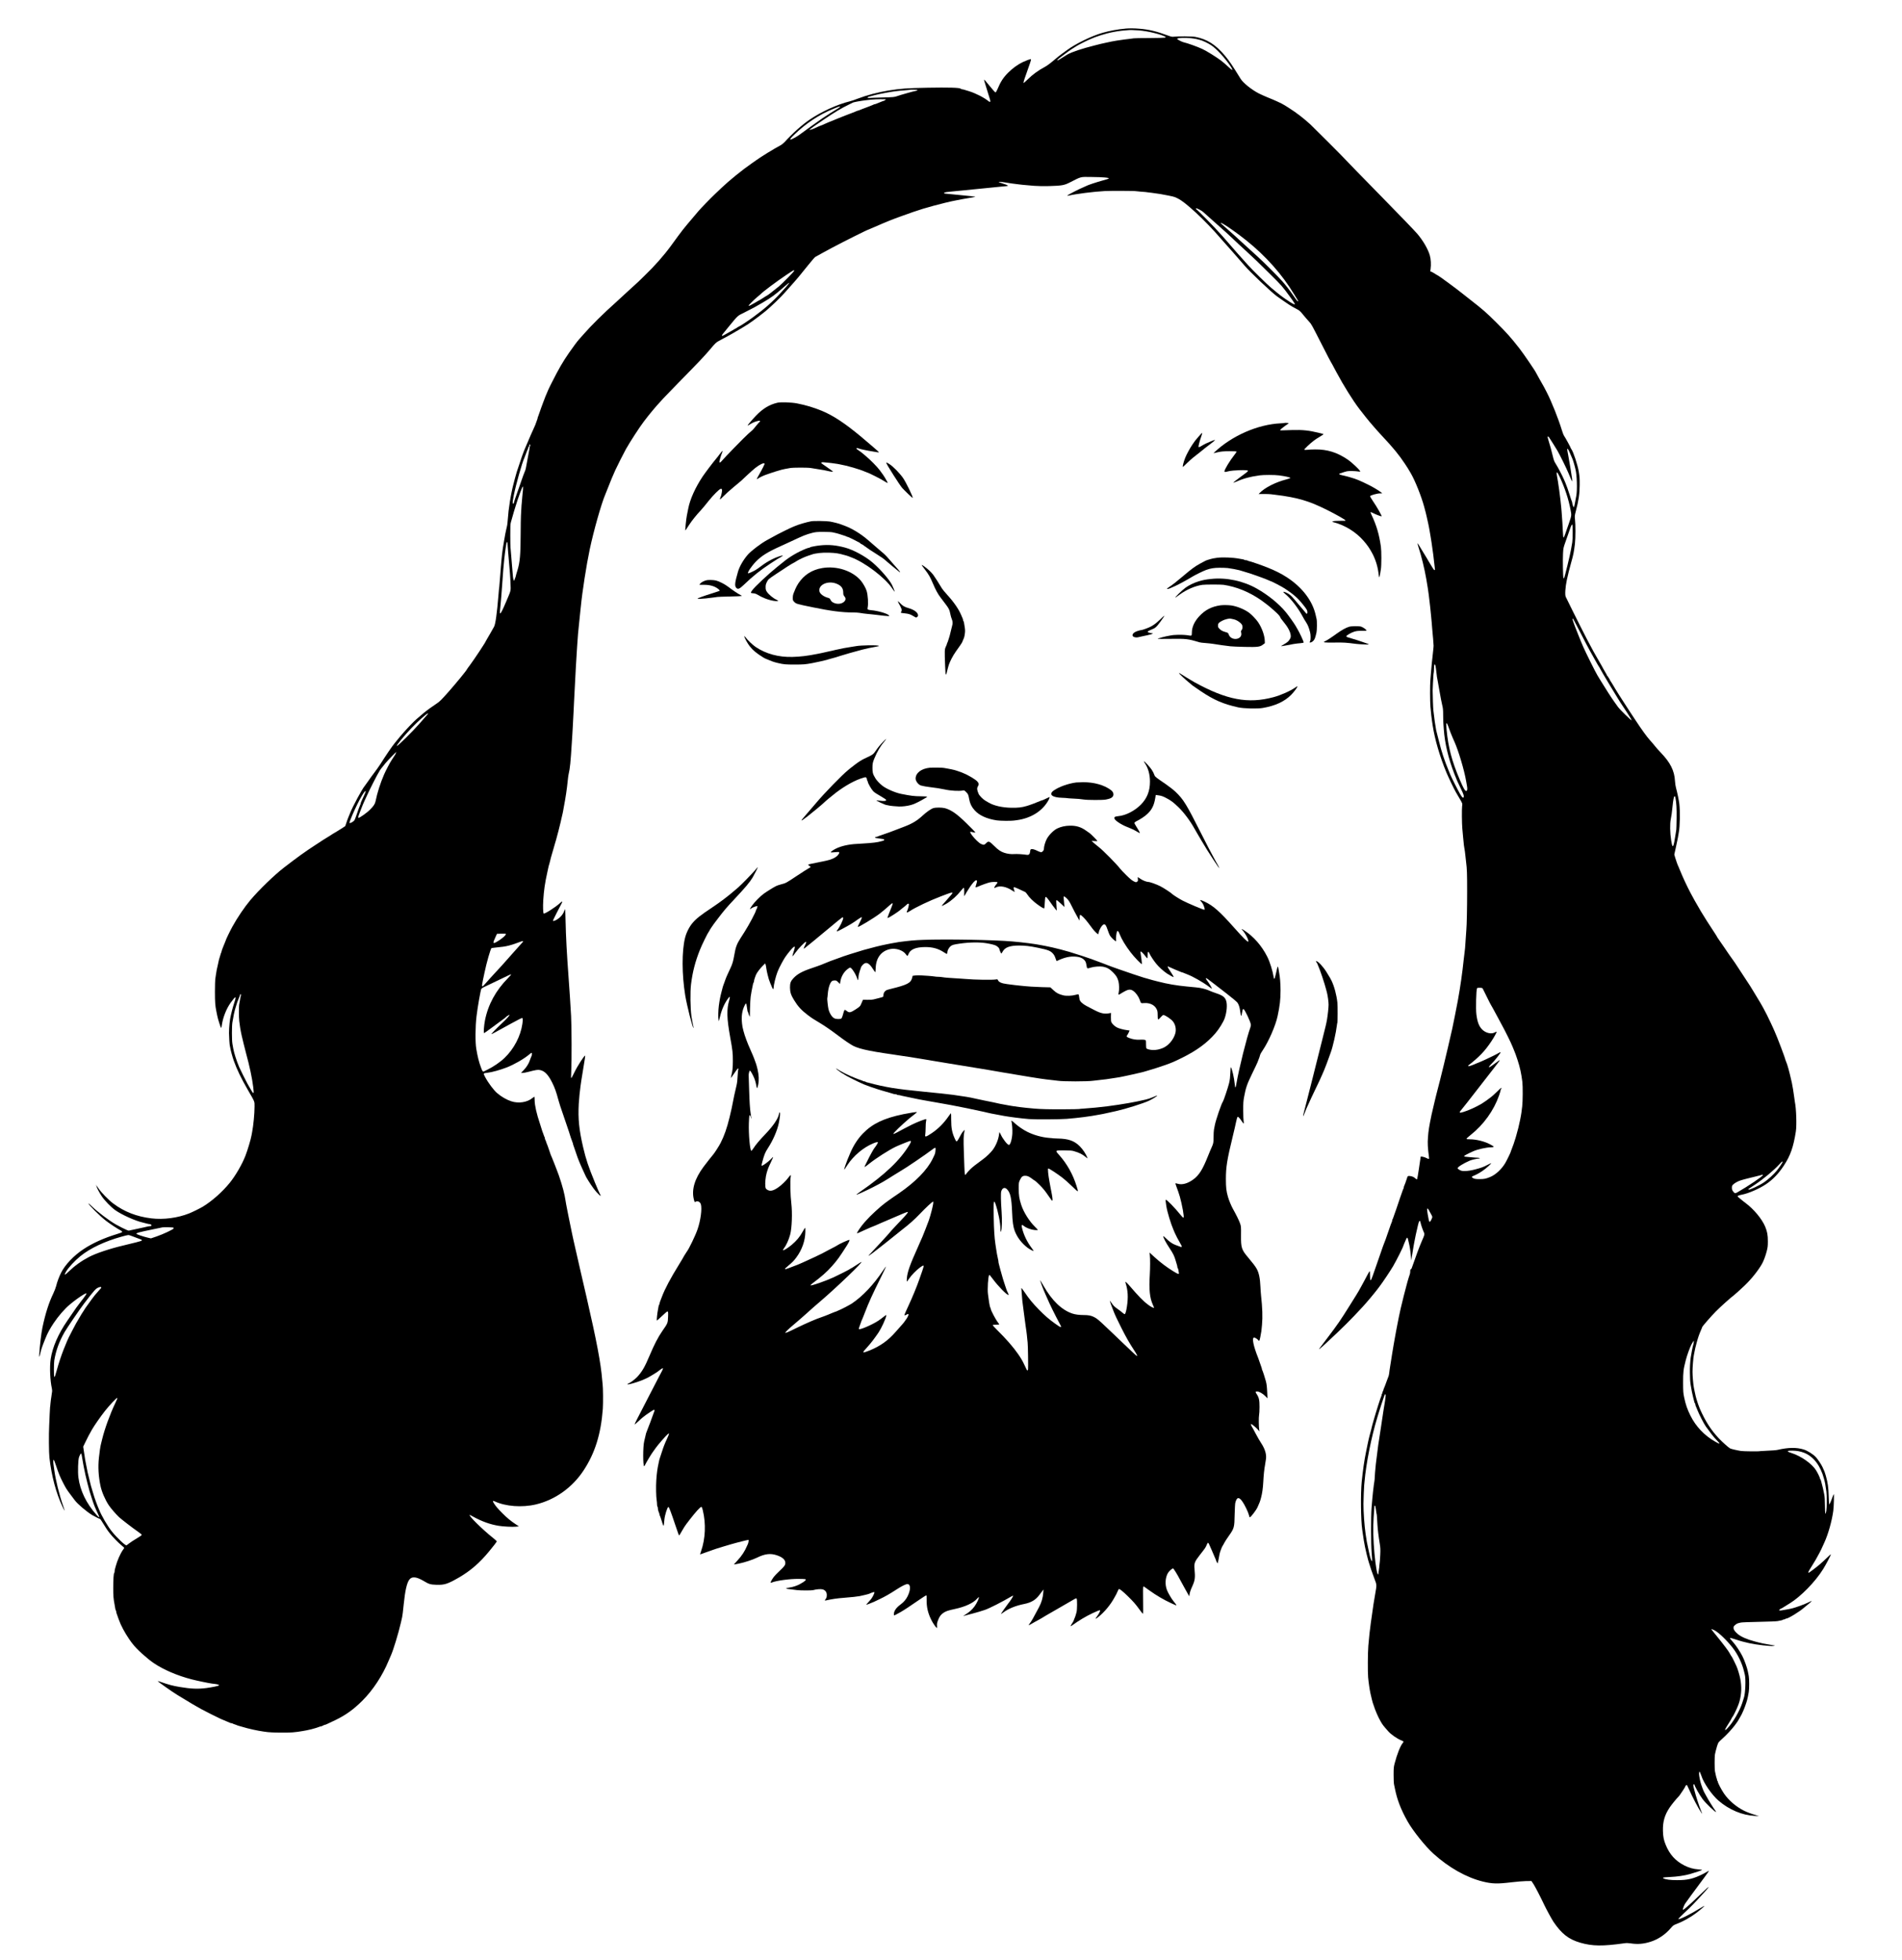 <?xml version="1.0" standalone="no"?>
<!DOCTYPE svg PUBLIC "-//W3C//DTD SVG 20010904//EN"
 "http://www.w3.org/TR/2001/REC-SVG-20010904/DTD/svg10.dtd">
<svg version="1.0" xmlns="http://www.w3.org/2000/svg"
 width="4730pt" height="4873pt" viewBox="0 0 4730 4873"
 preserveAspectRatio="xMidYMid meet">
<g transform="translate(0,4873) scale(0.1,-0.1)"
fill="#000000" stroke="none">
<path d="M27985 48018 c-194 -17 -390 -53 -570 -105 -269 -77 -667 -271 -882
-430 -28 -21 -87 -64 -131 -95 -43 -31 -137 -107 -208 -168 -83 -71 -160 -127
-214 -156 -158 -84 -301 -188 -415 -301 -72 -72 -110 -103 -112 -93 -4 16 33
128 127 390 56 155 68 200 53 200 -20 0 -128 -41 -202 -76 -117 -56 -246 -149
-352 -254 -126 -124 -194 -228 -273 -417 -18 -43 -40 -79 -48 -81 -9 -2 -67
61 -149 163 -73 92 -135 162 -137 156 -2 -6 15 -70 39 -143 53 -168 94 -301
110 -356 16 -57 2 -72 -37 -39 -102 86 -318 197 -479 247 -55 17 -114 35 -131
40 -17 6 -39 10 -49 10 -10 0 -27 7 -37 16 -27 25 -304 32 -818 23 -521 -10
-680 -22 -975 -70 -268 -44 -540 -116 -765 -202 -88 -34 -147 -54 -195 -66
-317 -78 -717 -261 -1005 -459 -197 -136 -421 -337 -620 -557 -26 -28 -73 -65
-110 -84 -159 -84 -458 -268 -591 -363 -25 -18 -74 -53 -110 -77 -236 -163
-567 -431 -759 -615 -52 -50 -126 -121 -165 -157 -94 -88 -349 -351 -406 -419
-26 -30 -75 -89 -110 -130 -285 -335 -275 -323 -568 -725 -182 -250 -410 -508
-671 -759 -58 -56 -123 -119 -145 -141 -23 -22 -74 -69 -115 -105 -41 -36
-108 -97 -149 -136 -175 -163 -219 -204 -282 -260 -321 -286 -623 -584 -819
-809 -58 -66 -111 -126 -118 -133 -32 -34 -148 -191 -239 -322 -161 -233 -249
-385 -434 -750 -35 -69 -73 -145 -83 -170 -20 -47 -47 -111 -72 -169 -8 -18
-33 -84 -55 -145 -22 -61 -44 -120 -49 -131 -5 -11 -23 -63 -40 -115 -17 -52
-35 -103 -40 -112 -6 -10 -10 -25 -10 -33 0 -8 -4 -23 -9 -33 -5 -9 -14 -35
-20 -57 -14 -47 -41 -112 -87 -210 -42 -91 -63 -139 -114 -260 -23 -55 -57
-134 -75 -175 -49 -110 -106 -272 -214 -605 -16 -48 -77 -277 -93 -345 -5 -25
-14 -63 -20 -85 -14 -61 -44 -214 -57 -300 -28 -174 -44 -314 -56 -485 -3 -47
-10 -103 -15 -125 -5 -22 -16 -69 -24 -105 -8 -36 -17 -78 -20 -95 -3 -16 -16
-91 -29 -165 -14 -74 -27 -155 -30 -180 -3 -25 -8 -61 -11 -80 -7 -44 -14
-106 -26 -240 -5 -58 -11 -130 -14 -160 -9 -93 -16 -179 -26 -330 -5 -80 -12
-154 -14 -165 -3 -11 -13 -108 -21 -215 -36 -441 -74 -715 -109 -775 -24 -40
-35 -60 -96 -170 -18 -33 -51 -88 -72 -123 -21 -34 -38 -64 -38 -67 0 -18
-284 -447 -389 -588 -45 -59 -81 -110 -81 -113 0 -17 -265 -340 -449 -549
-176 -199 -231 -254 -291 -292 -77 -49 -265 -185 -326 -236 -157 -130 -229
-195 -319 -288 -122 -126 -253 -273 -335 -377 -34 -42 -70 -86 -79 -97 -58
-69 -206 -285 -355 -520 -32 -49 -94 -138 -139 -197 -45 -58 -115 -155 -156
-215 -41 -59 -82 -117 -92 -128 -62 -71 -296 -505 -359 -664 -11 -30 -29 -73
-39 -95 -11 -23 -34 -85 -52 -140 l-33 -98 -85 -56 c-47 -31 -99 -63 -116 -72
-43 -24 -163 -98 -212 -131 -23 -16 -44 -29 -47 -29 -2 0 -37 -22 -78 -48 -40
-27 -135 -88 -211 -138 -248 -161 -428 -290 -778 -560 -238 -183 -623 -557
-835 -809 -144 -171 -324 -437 -446 -660 -62 -112 -168 -334 -168 -350 0 -3
-8 -24 -19 -48 -33 -74 -81 -202 -81 -215 0 -7 -4 -20 -9 -30 -5 -9 -15 -37
-21 -62 -7 -25 -16 -54 -20 -65 -5 -11 -11 -33 -15 -50 -3 -16 -10 -46 -14
-65 -10 -38 -27 -117 -42 -190 -6 -25 -14 -76 -19 -115 -5 -38 -13 -90 -17
-115 -4 -25 -7 -166 -8 -315 0 -254 7 -343 35 -480 5 -22 14 -67 20 -100 7
-33 16 -71 20 -85 4 -14 18 -59 30 -100 28 -91 43 -130 51 -130 3 0 11 35 17
78 26 181 112 399 214 542 134 186 154 187 94 6 -19 -57 -44 -143 -56 -192
-11 -49 -25 -105 -30 -124 -25 -94 -45 -292 -45 -440 0 -89 14 -299 20 -310 2
-3 6 -26 10 -50 9 -61 57 -238 90 -330 78 -218 183 -436 350 -725 178 -309
165 -276 165 -412 0 -172 -28 -468 -60 -633 -6 -30 -13 -68 -16 -85 -16 -94
-94 -356 -148 -497 -81 -213 -251 -507 -395 -683 -184 -226 -439 -451 -665
-589 -69 -42 -257 -135 -343 -169 -285 -113 -637 -160 -940 -123 -365 44 -673
164 -948 370 -115 86 -300 276 -368 378 -33 49 -62 88 -65 88 -3 0 -1 -5 6
-12 7 -7 12 -18 12 -25 0 -25 69 -158 127 -245 74 -111 235 -277 340 -351 165
-116 497 -265 683 -307 19 -5 61 -15 93 -24 32 -9 68 -16 81 -16 26 0 51 -24
41 -40 -3 -5 -18 -10 -32 -10 -14 0 -42 -4 -62 -9 -20 -5 -58 -14 -86 -20 -27
-5 -126 -27 -218 -47 l-168 -36 -46 17 c-44 17 -179 85 -268 135 -164 92 -466
320 -602 454 -46 44 -83 77 -83 72 0 -34 277 -309 435 -432 95 -74 295 -205
380 -249 11 -6 21 -17 23 -26 2 -12 -28 -25 -125 -54 -326 -99 -610 -227 -838
-378 -242 -160 -457 -387 -557 -587 -50 -100 -101 -238 -122 -330 -10 -41 -42
-124 -71 -185 -110 -227 -196 -496 -270 -847 -29 -140 -66 -448 -79 -668 -5
-78 6 -72 24 15 23 110 40 160 130 385 53 132 110 237 205 380 115 172 273
355 400 460 124 104 241 188 344 250 95 55 94 39 -1 -89 -40 -53 -75 -98 -78
-101 -3 -3 -17 -21 -30 -40 -13 -19 -27 -37 -30 -40 -7 -5 -56 -75 -155 -220
-33 -49 -83 -121 -111 -162 -225 -325 -370 -660 -414 -954 -29 -193 -15 -531
31 -736 7 -32 8 -63 0 -100 -5 -29 -13 -80 -16 -113 -4 -32 -8 -62 -10 -65 -1
-3 -6 -43 -10 -90 -3 -46 -8 -87 -10 -90 -1 -3 -6 -75 -9 -160 -3 -85 -9 -220
-13 -300 -12 -215 -8 -669 6 -795 51 -451 164 -879 324 -1218 27 -59 52 -105
54 -103 2 2 -14 54 -36 117 -96 274 -188 645 -221 894 -7 50 -15 110 -19 135
-10 62 -8 119 4 121 6 1 31 -63 57 -142 64 -194 100 -282 174 -425 73 -143 95
-177 194 -308 41 -54 85 -112 98 -130 66 -92 295 -286 437 -372 56 -33 179
-94 192 -94 4 0 21 -21 37 -48 118 -191 148 -236 204 -307 76 -96 214 -238
300 -308 34 -28 62 -53 62 -56 0 -3 -16 -29 -36 -56 -61 -86 -138 -260 -174
-395 -6 -25 -16 -59 -21 -76 -5 -17 -9 -44 -9 -62 0 -17 -4 -33 -9 -36 -15
-10 -25 -157 -25 -371 -1 -194 6 -276 35 -425 5 -30 13 -72 16 -93 3 -20 9
-40 14 -43 5 -3 9 -16 9 -30 0 -13 4 -32 9 -42 5 -9 15 -37 22 -62 7 -25 15
-49 19 -55 3 -5 12 -28 19 -50 43 -127 141 -310 250 -470 30 -44 57 -82 60
-85 4 -3 20 -23 36 -45 90 -121 352 -358 522 -473 238 -161 587 -311 937 -401
117 -31 424 -95 501 -105 22 -3 65 -8 95 -12 61 -8 97 -22 84 -34 -16 -15
-171 -47 -314 -66 -208 -27 -380 -20 -660 27 -174 29 -282 58 -469 124 -40 14
-75 24 -78 22 -7 -8 345 -257 482 -341 344 -210 470 -285 595 -353 94 -52 422
-216 490 -246 63 -28 80 -35 135 -57 61 -24 81 -33 97 -41 10 -5 26 -9 36 -9
10 0 22 -4 27 -8 6 -5 30 -15 55 -22 25 -8 50 -17 55 -20 6 -4 21 -10 35 -13
14 -3 57 -15 95 -27 148 -46 380 -97 520 -116 33 -4 62 -9 65 -9 37 -9 226
-19 379 -19 242 -2 346 6 541 40 80 13 104 18 218 45 62 15 172 49 194 60 10
5 25 9 33 9 8 0 25 5 38 12 44 23 57 28 67 28 13 0 70 26 265 120 253 122 449
263 671 485 258 258 496 619 648 988 20 48 45 106 56 130 58 125 188 551 249
817 12 52 26 113 31 135 9 41 21 135 40 325 33 330 78 529 138 609 65 87 177
76 366 -37 123 -74 161 -85 309 -90 198 -6 276 18 551 176 294 169 521 365
765 662 118 144 167 208 184 237 5 7 -29 41 -90 89 -271 215 -633 574 -579
574 2 0 36 -18 77 -41 224 -123 425 -195 639 -230 111 -19 348 -31 426 -22
l79 8 -75 49 c-120 78 -228 167 -337 278 -122 124 -152 159 -203 235 -44 65
-40 85 12 60 270 -127 680 -158 1023 -77 478 113 908 419 1190 849 281 427
429 901 476 1526 10 143 7 538 -5 615 -2 14 -7 63 -11 110 -31 402 -138 966
-385 2040 -29 124 -65 281 -81 350 -15 69 -48 213 -74 320 -48 203 -143 620
-171 750 -9 41 -20 93 -25 115 -5 22 -14 65 -20 95 -23 117 -27 137 -39 190
-12 54 -17 77 -40 195 -7 33 -16 80 -21 105 -14 63 -25 124 -39 200 -6 36 -15
89 -20 118 -6 28 -14 76 -19 105 -26 143 -130 483 -201 652 -4 11 -27 70 -50
130 -23 61 -51 130 -62 155 -31 68 -34 77 -68 180 -17 52 -35 105 -41 118 -24
57 -28 70 -40 107 -7 22 -17 44 -21 49 -4 6 -8 19 -8 31 0 12 -4 25 -8 31 -5
5 -15 29 -22 54 -8 25 -17 50 -20 55 -4 6 -17 44 -29 85 -13 41 -31 100 -41
130 -86 255 -132 459 -134 587 0 51 -4 93 -8 93 -3 0 -24 -15 -46 -33 -129
-108 -345 -142 -527 -82 -116 38 -240 109 -349 201 -88 74 -229 262 -305 409
-46 88 -46 87 59 99 111 12 323 71 485 134 187 74 422 209 552 318 28 24 56
44 62 44 14 0 14 -42 0 -77 -7 -15 -17 -41 -24 -58 -7 -16 -16 -41 -20 -55
-21 -70 -81 -166 -147 -235 l-71 -75 40 0 c22 0 85 12 139 26 196 51 240 58
299 45 114 -26 200 -116 299 -315 64 -130 98 -225 156 -441 25 -90 39 -133
155 -470 53 -154 101 -293 105 -310 14 -53 80 -249 90 -267 6 -10 10 -25 10
-33 0 -8 4 -23 9 -33 5 -9 32 -89 61 -177 29 -88 63 -183 76 -210 12 -28 32
-75 44 -105 12 -30 44 -102 71 -158 27 -57 49 -105 49 -106 0 -16 129 -222
195 -310 109 -147 231 -256 165 -148 -11 18 -67 146 -124 285 -168 410 -222
572 -295 882 -101 435 -128 704 -108 1078 6 111 30 353 42 427 2 14 11 77 20
142 9 64 36 230 60 370 24 139 41 255 38 258 -16 17 -193 -256 -269 -416 -35
-73 -69 -136 -76 -140 -8 -5 -9 34 -2 162 13 257 11 1115 -4 1384 -18 321 -37
608 -62 950 -46 631 -65 977 -76 1445 -7 273 -8 279 -23 235 -36 -102 -92
-171 -185 -232 -53 -34 -106 -50 -106 -31 0 9 199 403 216 428 8 11 14 28 14
39 0 17 -7 14 -42 -20 -107 -102 -391 -285 -417 -270 -15 10 -21 170 -11 331
15 244 42 429 100 690 5 25 14 64 19 88 6 23 13 56 16 72 4 17 10 39 15 50 4
11 13 45 20 75 14 63 21 89 48 180 10 36 25 85 32 110 7 25 16 56 20 70 4 14
13 45 20 70 7 25 19 65 27 90 16 50 109 410 116 450 3 14 12 57 21 95 27 113
35 148 41 185 3 19 10 58 15 85 47 246 78 451 100 675 5 58 15 125 21 150 34
146 49 294 79 780 5 85 12 184 14 220 3 36 8 124 11 195 3 72 8 157 10 190 2
33 7 119 10 190 3 72 8 166 10 210 3 44 10 175 15 290 17 352 45 850 55 985 3
41 7 111 10 154 15 223 26 360 35 427 5 41 16 151 25 244 8 94 17 181 20 195
2 14 7 54 10 90 33 352 140 1039 220 1415 99 470 292 1149 390 1375 13 30 49
120 80 200 67 171 88 221 165 395 37 84 216 438 266 527 102 182 337 543 443
683 135 179 304 382 416 500 17 17 47 51 68 76 21 24 197 205 390 403 504 513
622 638 761 801 146 173 164 190 227 224 128 67 214 114 224 121 6 4 46 26 90
50 44 24 92 51 107 61 14 11 28 19 31 19 3 0 43 23 89 52 46 28 92 56 103 62
94 52 324 218 522 378 114 91 393 359 473 454 19 22 89 101 156 175 144 160
232 265 432 516 83 103 161 194 174 202 27 17 294 163 418 229 307 163 885
452 905 452 3 0 34 14 70 30 36 17 68 30 70 30 2 0 30 12 62 26 32 14 73 32
91 40 17 8 47 20 65 28 17 8 57 24 87 36 30 12 69 28 85 35 44 19 228 88 320
120 44 15 89 31 100 35 51 21 239 85 410 139 107 34 415 117 560 151 156 37
168 39 275 60 58 11 128 25 155 30 57 11 126 23 238 41 42 6 75 14 73 17 -3 2
-48 8 -100 13 -53 5 -138 13 -188 19 -215 22 -308 32 -395 39 -100 8 -116 14
-85 30 20 11 55 17 157 26 33 3 105 10 160 16 55 5 145 14 200 19 55 6 143 14
195 20 52 5 145 14 205 20 61 6 151 15 200 20 50 5 122 12 160 16 39 3 84 7
100 10 17 2 64 7 105 10 100 8 112 12 80 29 -14 8 -50 21 -80 30 -30 9 -68 22
-85 29 -16 8 -37 16 -45 18 -34 11 71 6 145 -7 90 -16 262 -41 345 -49 30 -4
73 -8 95 -11 22 -2 67 -7 100 -9 33 -3 120 -10 194 -17 180 -15 576 -7 696 16
65 12 115 30 180 63 307 156 259 144 540 141 305 -3 461 -17 438 -40 -5 -5
-74 -27 -154 -48 -152 -42 -370 -114 -404 -135 -11 -7 -47 -23 -80 -36 -84
-33 -367 -178 -385 -197 -13 -14 -12 -15 10 -10 207 47 636 101 915 116 138 8
760 5 773 -3 4 -2 54 -7 112 -11 58 -3 114 -8 126 -10 11 -3 45 -7 75 -10 30
-3 68 -8 84 -10 17 -3 64 -9 105 -15 41 -5 89 -12 105 -15 340 -63 344 -64
427 -106 113 -57 230 -149 463 -362 178 -163 440 -435 586 -607 35 -41 69 -79
75 -85 13 -11 491 -556 544 -619 129 -154 675 -672 810 -767 295 -208 340
-238 489 -315 67 -35 87 -53 145 -125 53 -65 125 -149 167 -194 50 -52 63 -77
309 -560 158 -310 217 -424 229 -440 8 -10 31 -53 136 -250 172 -323 411 -707
567 -910 80 -104 250 -319 258 -325 3 -3 48 -54 99 -115 51 -60 150 -171 220
-245 266 -283 409 -457 559 -683 63 -94 82 -125 150 -242 105 -182 259 -568
327 -820 32 -116 56 -210 66 -260 13 -58 27 -124 40 -180 5 -22 13 -65 19 -95
5 -30 14 -82 20 -115 6 -33 16 -89 21 -125 6 -36 15 -92 20 -125 24 -151 64
-462 75 -585 3 -36 7 -70 9 -77 5 -15 -8 -24 -21 -15 -12 9 -78 113 -132 207
-21 39 -86 146 -143 238 -57 92 -110 179 -117 193 -25 47 -24 16 1 -63 79
-244 152 -545 197 -805 31 -179 45 -270 60 -385 23 -188 30 -240 34 -288 3
-27 7 -70 10 -95 3 -25 10 -97 16 -160 6 -63 13 -135 15 -160 3 -25 7 -81 10
-125 4 -44 8 -96 10 -115 5 -34 25 -284 26 -325 1 -11 -4 -65 -10 -120 -6 -55
-15 -143 -21 -195 -5 -52 -12 -111 -14 -130 -2 -19 -9 -100 -16 -180 -6 -80
-15 -183 -19 -230 -11 -114 -10 -541 1 -660 15 -165 29 -293 38 -350 5 -30 14
-89 20 -130 51 -336 178 -771 342 -1165 54 -128 188 -408 236 -490 16 -27 53
-90 82 -140 83 -141 80 -132 70 -205 -9 -70 -6 -426 5 -550 3 -41 13 -140 20
-220 8 -80 17 -170 20 -200 3 -30 10 -73 15 -95 5 -22 14 -89 20 -150 6 -60
15 -141 20 -180 21 -160 25 -282 25 -715 0 -423 -9 -848 -20 -965 -3 -27 -10
-124 -15 -215 -14 -222 -19 -284 -30 -355 -5 -33 -14 -107 -20 -165 -35 -337
-82 -669 -146 -1020 -28 -153 -117 -602 -139 -700 -151 -665 -278 -1191 -389
-1610 -14 -52 -27 -106 -30 -120 -2 -14 -23 -101 -46 -195 -23 -93 -45 -188
-49 -210 -62 -297 -78 -398 -90 -565 -12 -151 -6 -254 26 -502 6 -46 0 -47
-67 -13 -52 26 -139 44 -141 29 0 -5 -3 -22 -5 -39 -3 -16 -21 -138 -40 -270
-19 -132 -39 -244 -44 -249 -7 -7 -21 1 -42 20 -40 37 -73 51 -135 60 -51 6
-61 -2 -76 -61 -10 -38 -64 -185 -70 -192 -4 -3 -7 -16 -7 -28 0 -11 -4 -25
-8 -31 -4 -5 -14 -27 -21 -49 -7 -22 -16 -49 -21 -60 -5 -11 -24 -67 -44 -125
-69 -208 -137 -405 -146 -425 -5 -11 -14 -38 -21 -60 -7 -22 -17 -44 -21 -49
-4 -6 -8 -20 -8 -31 0 -12 -3 -25 -7 -28 -6 -7 -35 -88 -93 -257 -46 -138 -81
-233 -96 -267 -8 -18 -23 -58 -34 -90 -10 -32 -37 -110 -60 -173 -42 -118
-121 -346 -192 -552 -53 -151 -68 -151 -68 3 0 60 -4 109 -8 109 -5 0 -30 -42
-57 -93 -26 -50 -60 -114 -75 -142 -15 -27 -46 -84 -68 -125 -50 -94 -87 -158
-137 -238 -22 -35 -101 -161 -175 -280 -206 -330 -289 -452 -522 -758 -37 -49
-96 -126 -130 -172 -35 -46 -71 -94 -81 -108 -43 -56 9 -15 177 141 396 367
596 566 890 885 100 108 277 319 362 430 27 35 53 69 57 75 83 108 261 375
340 507 81 138 257 489 257 513 0 3 9 27 21 53 12 26 25 58 31 72 33 82 48 92
61 38 4 -18 13 -51 18 -73 26 -101 46 -231 57 -370 l7 -90 28 172 c15 94 29
180 31 190 2 10 11 59 20 108 21 116 40 201 91 420 24 102 47 124 60 58 9 -49
52 -176 77 -231 31 -66 33 -59 -58 -268 -44 -102 -145 -372 -221 -594 -21 -62
-32 -82 -44 -75 -5 4 -9 -15 -9 -44 0 -28 -4 -60 -9 -73 -10 -27 -39 -117 -53
-168 -5 -19 -13 -48 -18 -65 -29 -100 -127 -486 -158 -625 -28 -123 -59 -274
-91 -442 -6 -32 -16 -84 -22 -115 -13 -69 -23 -126 -38 -210 -6 -35 -16 -91
-22 -125 -6 -35 -15 -85 -19 -113 -5 -27 -14 -81 -20 -120 -31 -188 -30 -182
-61 -387 -6 -40 -13 -91 -15 -113 -3 -22 -9 -50 -15 -62 -17 -43 -27 -68 -39
-103 -7 -19 -16 -44 -20 -55 -4 -11 -13 -36 -20 -55 -7 -19 -21 -54 -31 -77
-11 -24 -19 -49 -19 -57 0 -8 -4 -18 -10 -21 -5 -3 -10 -17 -10 -30 0 -13 -4
-27 -10 -30 -6 -3 -10 -15 -10 -26 0 -10 -4 -27 -10 -37 -16 -28 -126 -375
-192 -607 -33 -116 -36 -126 -63 -240 -15 -60 -31 -119 -35 -130 -4 -11 -13
-47 -20 -80 -7 -33 -16 -73 -20 -90 -7 -27 -12 -53 -35 -170 -3 -16 -10 -50
-15 -75 -40 -191 -78 -450 -107 -740 -29 -289 -22 -956 13 -1185 2 -16 9 -61
14 -100 15 -112 36 -237 55 -330 18 -90 64 -281 75 -315 4 -14 13 -45 20 -70
25 -90 93 -288 142 -414 57 -145 57 -147 18 -366 -31 -170 -56 -335 -90 -585
-6 -44 -15 -107 -20 -140 -25 -179 -42 -337 -62 -570 -14 -166 -17 -652 -5
-785 10 -116 39 -317 57 -395 24 -109 52 -222 59 -240 5 -11 14 -38 21 -60 37
-121 115 -301 176 -404 48 -83 62 -101 191 -247 65 -74 218 -180 313 -218 70
-28 74 -34 44 -69 -59 -70 -140 -273 -201 -506 -23 -86 -26 -115 -26 -286 0
-108 4 -212 11 -240 6 -27 16 -77 23 -110 54 -270 146 -509 312 -805 128 -230
443 -624 643 -804 383 -347 820 -593 1229 -694 232 -57 364 -61 715 -18 133
16 291 29 365 30 l130 1 53 -80 c42 -65 169 -310 266 -515 53 -112 188 -359
229 -420 203 -299 377 -435 667 -519 303 -87 551 -90 1101 -13 47 7 91 6 155
-4 172 -26 319 -14 494 42 185 58 365 179 498 336 58 67 69 76 140 103 161 60
346 163 492 273 104 79 212 173 206 179 -2 2 -51 -25 -108 -60 -242 -150 -521
-288 -540 -269 -5 5 63 75 155 161 141 130 265 256 418 426 20 22 68 76 108
119 81 90 95 122 24 56 -103 -97 -243 -229 -323 -306 -110 -105 -249 -224
-261 -224 -5 0 -9 4 -9 10 0 24 34 109 58 145 31 47 217 300 476 648 65 87
116 161 113 164 -3 3 -18 -4 -34 -15 -15 -10 -59 -35 -98 -55 -251 -127 -395
-162 -665 -160 -162 0 -280 16 -332 44 -36 19 -3 26 162 34 174 7 362 35 500
74 110 31 300 95 300 101 0 4 -41 10 -92 14 -125 9 -235 40 -348 97 -223 113
-368 273 -466 513 -49 119 -65 201 -69 346 -6 230 42 397 168 585 41 62 162
211 206 255 31 31 44 48 121 165 33 49 60 94 60 101 0 6 9 19 20 29 19 18 21
16 62 -76 104 -233 249 -507 323 -613 22 -30 19 -18 -16 65 -46 112 -124 353
-159 489 -4 19 -13 54 -19 76 -15 57 -14 84 4 84 8 0 15 -4 15 -10 0 -33 126
-258 203 -360 75 -100 318 -333 332 -318 3 2 -7 20 -21 39 -47 63 -171 263
-219 354 -26 50 -51 95 -55 100 -16 23 -79 195 -93 255 -29 120 -40 206 -31
234 l9 27 16 -33 c9 -18 22 -51 29 -73 55 -180 260 -477 427 -621 264 -227
590 -364 903 -379 l105 -5 -55 16 c-141 42 -242 79 -321 119 -196 98 -383 259
-498 429 -68 101 -151 261 -151 289 0 9 -4 19 -10 22 -5 3 -10 15 -10 26 0 10
-4 27 -9 37 -5 9 -14 44 -21 77 -6 33 -16 76 -21 96 -12 47 -12 381 0 428 5
20 15 61 21 91 13 60 46 162 64 197 6 12 54 59 106 105 95 84 228 227 304 328
47 63 86 119 86 124 0 2 18 34 40 70 22 36 40 68 40 71 0 2 14 33 31 67 30 61
85 211 107 293 12 42 24 101 41 201 14 78 14 327 0 396 -6 29 -15 78 -21 108
-17 92 -87 290 -136 385 -56 111 -163 272 -228 345 -80 90 -86 98 -80 108 3 5
51 -6 108 -26 57 -19 118 -38 136 -43 17 -5 49 -14 70 -20 35 -10 78 -20 167
-40 185 -41 524 -79 600 -68 22 3 38 7 35 8 -3 0 -59 10 -125 22 -171 30 -201
36 -285 58 -41 11 -86 23 -100 26 -184 49 -335 115 -414 182 -74 63 -106 109
-106 154 0 31 7 43 41 72 22 19 52 38 67 41 15 4 47 12 72 18 25 6 226 14 455
18 241 5 433 12 465 19 30 7 70 14 88 18 18 3 35 9 38 14 3 5 16 9 29 9 13 0
27 5 30 10 3 6 14 10 23 10 51 0 336 174 443 270 19 17 71 61 117 97 45 36 80
68 77 71 -2 2 -39 -12 -81 -33 -92 -44 -98 -46 -239 -97 -111 -40 -175 -58
-275 -76 -147 -28 -191 -34 -207 -27 -16 6 -15 8 7 25 14 11 29 20 33 20 5 0
32 15 60 33 29 19 70 45 92 58 22 13 47 29 56 34 278 169 640 538 838 857 70
112 191 342 191 364 0 8 -39 -26 -87 -74 -49 -48 -133 -126 -188 -173 -97 -83
-265 -209 -278 -209 -18 0 -2 37 53 122 79 123 168 276 213 365 20 40 41 80
46 90 5 10 19 41 31 68 13 28 34 75 48 105 97 211 188 535 223 790 14 105 23
428 11 415 -5 -5 -23 -50 -41 -100 -18 -49 -36 -97 -42 -105 -5 -8 -12 -23
-15 -32 -15 -45 -21 -3 -27 190 -6 218 -22 330 -72 507 -26 90 -34 111 -83
215 -33 69 -107 180 -162 243 -61 69 -208 162 -302 192 -179 56 -385 53 -653
-9 -33 -8 -143 -17 -244 -20 -101 -4 -187 -9 -192 -11 -16 -10 -406 -6 -474 4
-96 15 -245 50 -270 63 -40 22 -194 159 -280 250 -196 208 -334 424 -473 738
-21 48 -69 185 -82 235 -5 17 -15 55 -23 85 -8 30 -20 84 -26 120 -7 36 -14
74 -17 85 -14 64 -34 288 -34 395 0 108 20 354 34 415 3 11 10 49 17 85 11 62
19 95 54 228 34 126 64 211 114 324 12 26 21 51 21 55 0 17 233 284 346 397
107 108 376 349 430 386 30 21 172 149 283 255 167 160 337 373 431 540 39 69
88 200 116 312 24 91 28 129 28 243 1 154 -16 247 -68 370 -80 189 -278 428
-481 580 -33 25 -62 47 -65 50 -3 3 -35 29 -72 59 -38 29 -68 57 -68 62 0 12
41 28 104 40 166 31 440 150 606 263 173 117 309 260 443 463 162 247 236 458
297 847 24 150 10 577 -24 731 -3 11 -10 63 -16 115 -14 113 -46 308 -60 368
-6 23 -14 61 -20 85 -41 187 -94 376 -121 433 -10 23 -19 45 -19 49 0 29 -203
566 -266 703 -19 41 -34 75 -34 77 0 5 -110 237 -159 336 -56 111 -123 235
-162 299 -42 69 -163 269 -174 288 -58 99 -70 117 -271 422 -93 140 -177 268
-187 285 -11 16 -36 53 -56 80 -37 49 -110 154 -239 345 -36 52 -84 123 -108
156 -24 34 -44 64 -44 68 0 4 -31 53 -68 109 -97 144 -276 426 -335 527 -137
234 -191 331 -260 462 -87 166 -192 391 -248 531 -21 53 -43 105 -48 115 -17
31 -59 145 -82 225 l-22 77 36 163 c20 89 43 200 52 247 8 47 19 110 24 140
29 154 35 514 13 710 -11 91 -50 281 -82 396 -11 39 -23 117 -26 173 -13 255
-117 461 -354 706 -53 55 -117 127 -142 160 -26 33 -83 101 -128 150 -76 84
-207 265 -361 500 -36 55 -106 161 -155 235 -171 259 -340 526 -416 660 -11
19 -29 47 -39 62 -11 14 -19 28 -19 31 0 9 -65 112 -72 115 -5 2 -8 8 -8 13 0
5 -18 38 -40 74 -22 36 -40 67 -40 69 0 5 -74 134 -159 281 -29 50 -70 122
-91 160 -20 39 -52 97 -70 130 -87 155 -417 810 -623 1234 -23 47 -11 236 28
421 22 108 72 307 110 440 52 181 66 255 91 460 16 141 17 477 1 607 -9 76 -8
89 21 200 70 263 95 437 96 653 1 167 -2 202 -23 332 -28 168 -135 495 -183
557 -10 13 -18 28 -18 33 0 12 -126 244 -160 293 -16 22 -43 90 -60 150 -79
264 -254 705 -375 940 -56 110 -67 131 -177 323 -49 85 -88 156 -88 159 0 19
-318 486 -415 609 -218 278 -309 380 -574 644 -237 237 -344 330 -631 553 -96
75 -202 158 -235 185 -121 99 -575 432 -588 432 -4 0 -33 17 -66 38 -32 22
-74 45 -91 52 l-32 13 8 56 c16 107 8 249 -20 344 -46 156 -166 362 -309 531
-68 79 -423 448 -882 916 -441 449 -918 939 -924 949 -13 20 -773 781 -856
858 -174 158 -343 288 -529 406 -50 31 -98 62 -106 67 -34 23 -120 66 -190 97
-101 45 -97 44 -245 104 -71 29 -168 73 -215 97 -175 91 -386 260 -447 360
-218 353 -276 438 -387 572 -232 279 -448 416 -741 472 -74 14 -438 17 -531 5
-43 -6 -65 -2 -135 24 -303 111 -485 155 -724 174 -131 11 -248 12 -350 3z
m330 -43 c111 -8 281 -37 390 -66 22 -6 50 -13 62 -16 63 -15 218 -72 221 -81
1 -5 -5 -13 -15 -18 -10 -4 -184 -9 -388 -10 -203 0 -379 -4 -390 -7 -11 -2
-51 -8 -90 -12 -66 -6 -211 -26 -335 -45 -87 -14 -158 -28 -260 -51 -52 -11
-113 -25 -135 -30 -22 -5 -58 -14 -80 -20 -22 -5 -56 -14 -75 -19 -316 -80
-562 -161 -675 -225 -22 -12 -85 -51 -140 -87 -94 -62 -133 -77 -103 -40 7 9
67 56 133 104 66 49 127 95 136 102 21 17 137 92 214 138 81 48 264 139 350
173 39 15 84 33 100 41 43 18 202 69 295 93 135 36 328 68 459 76 46 3 85 6
87 7 3 4 146 0 239 -7z m1309 -196 c50 -6 107 -14 126 -19 19 -5 58 -14 85
-21 69 -16 202 -79 288 -136 128 -84 328 -301 475 -515 38 -56 56 -98 41 -98
-5 0 -49 37 -98 83 -48 46 -125 112 -172 148 -116 88 -366 244 -469 291 -119
56 -380 149 -460 165 -43 8 -171 75 -167 87 8 24 200 33 351 15z m-6809 -1289
c3 -5 -4 -12 -17 -14 -69 -15 -165 -39 -258 -67 -58 -17 -118 -34 -135 -39
-16 -4 -61 -19 -100 -32 -65 -23 -89 -25 -355 -32 -157 -4 -306 -9 -332 -12
-37 -3 -46 -1 -42 10 6 16 3 15 184 62 144 37 427 88 550 100 41 3 77 8 80 9
3 2 57 6 120 10 63 4 117 9 119 11 10 9 180 3 186 -6z m-810 -229 l30 -1 -25
-20 c-14 -11 -31 -20 -38 -20 -7 0 -20 -4 -30 -9 -9 -5 -44 -19 -77 -31 -33
-12 -68 -26 -77 -31 -10 -5 -24 -9 -33 -9 -8 0 -29 -8 -47 -18 -18 -9 -51 -23
-73 -30 -39 -13 -55 -19 -105 -40 -14 -5 -52 -20 -85 -32 -33 -12 -68 -26 -77
-31 -10 -5 -22 -9 -28 -9 -6 0 -29 -8 -53 -19 -23 -10 -69 -29 -102 -41 -33
-12 -69 -26 -80 -30 -11 -4 -47 -18 -80 -31 -77 -29 -268 -106 -322 -130 -24
-10 -45 -19 -48 -19 -3 0 -27 -10 -53 -21 -26 -12 -63 -28 -82 -36 -19 -8 -48
-21 -64 -29 -16 -8 -33 -14 -37 -14 -5 0 -33 -11 -64 -25 -30 -14 -80 -36
-111 -51 -32 -14 -71 -28 -88 -30 l-31 -6 34 29 c44 36 112 83 334 234 279
188 420 272 622 371 44 21 88 43 97 48 20 11 203 44 333 59 168 21 310 27 460
22z m-1128 -201 c-14 -12 -37 -26 -49 -33 -33 -17 -290 -179 -368 -233 -99
-67 -474 -337 -565 -405 -70 -54 -208 -129 -236 -129 -24 0 0 31 99 127 285
276 605 487 957 633 138 57 142 58 169 59 16 1 15 -2 -7 -19z m8952 -2542 c35
-18 76 -44 91 -58 15 -14 83 -74 151 -135 130 -115 163 -144 264 -235 34 -30
99 -89 146 -130 46 -41 129 -118 183 -170 130 -124 127 -121 312 -290 208
-190 317 -295 609 -585 292 -289 305 -304 492 -560 110 -150 137 -195 119
-195 -18 0 -100 47 -169 96 -26 19 -49 34 -52 34 -3 0 -26 16 -52 36 -27 20
-61 45 -77 57 -39 29 -106 84 -234 191 -101 84 -445 422 -577 566 -79 86 -203
225 -246 275 -19 22 -37 42 -40 45 -3 3 -81 93 -174 200 -92 107 -171 197
-175 200 -4 3 -28 30 -55 60 -130 149 -566 594 -591 604 -17 7 -19 26 -1 26 6
0 41 -14 76 -32z m585 -353 c99 -53 379 -252 581 -414 482 -386 891 -846 1183
-1331 41 -69 83 -137 93 -151 10 -14 16 -29 12 -32 -9 -9 -39 26 -108 128 -96
139 -195 268 -292 378 -94 105 -455 467 -578 579 -38 35 -106 97 -151 138 -44
41 -114 104 -154 140 -41 36 -117 106 -170 155 -52 50 -165 152 -250 227 -85
75 -173 153 -195 172 -47 42 -36 46 29 11z m-10664 -1169 c0 -16 -290 -313
-380 -388 -36 -30 -94 -76 -130 -103 -36 -27 -71 -55 -78 -62 -17 -16 -99 -73
-106 -73 -2 0 -39 -22 -80 -50 -42 -27 -78 -50 -81 -50 -3 0 -22 -11 -43 -23
-34 -22 -142 -83 -200 -113 -14 -7 -30 -10 -35 -7 -11 6 119 137 223 224 36
29 67 56 70 59 57 63 404 322 650 487 182 121 190 126 190 99z m-146 -333
c-35 -47 -63 -78 -190 -217 -206 -225 -404 -399 -690 -607 -122 -90 -335 -229
-349 -229 -4 0 -26 -13 -50 -30 -24 -16 -47 -30 -50 -30 -4 0 -19 -8 -33 -19
-15 -10 -63 -37 -107 -61 -44 -24 -101 -56 -127 -71 -28 -17 -50 -24 -54 -18
-7 12 8 32 181 241 229 277 198 248 378 338 197 98 292 149 463 251 215 127
308 196 498 364 80 72 146 125 154 125 2 0 -8 -17 -24 -37z m18927 -3821 c9
-15 50 -79 91 -142 41 -63 89 -142 108 -175 72 -128 224 -436 271 -550 28 -66
54 -129 59 -140 5 -11 15 -33 22 -50 11 -29 12 -30 16 -6 2 13 -3 63 -12 110
-8 47 -22 138 -31 201 -9 63 -32 195 -51 294 -20 98 -33 181 -29 184 11 11 33
-23 64 -98 17 -41 40 -93 50 -115 23 -48 54 -141 70 -210 7 -27 16 -66 21 -85
36 -141 48 -506 21 -655 -33 -189 -52 -278 -61 -288 -8 -9 -40 75 -40 104 0
10 -6 33 -14 51 -8 18 -29 80 -46 138 -31 103 -87 261 -117 330 -9 19 -22 51
-31 70 -43 100 -150 304 -202 385 -40 63 -48 84 -80 215 -31 132 -54 212 -103
375 -14 44 -23 83 -20 87 7 12 27 -1 44 -30z m-25349 -202 c-6 -11 -12 -30
-12 -42 0 -13 -7 -55 -15 -93 -8 -39 -27 -137 -41 -220 -38 -219 -39 -224 -69
-295 -15 -36 -47 -121 -70 -190 -24 -69 -62 -177 -84 -240 -72 -201 -111 -319
-111 -334 0 -7 -7 -16 -15 -20 -23 -8 -19 51 11 201 59 292 201 796 267 944 8
19 20 50 27 69 21 61 45 121 61 152 5 10 9 25 9 33 0 9 7 18 15 21 8 4 12 10
9 16 -3 5 -3 16 0 25 5 13 9 14 19 4 9 -9 9 -16 -1 -31z m25609 -775 c126
-272 218 -553 267 -815 26 -139 27 -133 -42 -336 -98 -288 -120 -347 -132
-351 -8 -3 -13 46 -18 154 -4 87 -9 187 -12 223 -8 118 -15 224 -19 265 -2 22
-6 74 -10 115 -5 65 -37 338 -50 425 -30 207 -38 262 -52 332 -19 101 -12 133
19 82 11 -19 33 -61 49 -94z m-25786 -319 c-4 -44 -9 -88 -10 -96 -2 -8 -6
-58 -10 -110 -4 -52 -8 -106 -10 -119 -3 -14 -7 -74 -10 -135 -3 -61 -7 -142
-10 -181 -3 -38 -6 -236 -7 -440 -2 -530 -18 -713 -78 -910 -27 -86 -40 -132
-47 -165 -3 -14 -9 -29 -13 -35 -4 -5 -10 -23 -14 -40 -7 -28 -9 -29 -21 -12
-7 10 -16 51 -19 90 -11 130 -17 200 -26 307 -6 58 -15 168 -20 245 -6 77 -13
156 -15 175 -2 19 -5 154 -5 300 -1 209 2 277 14 320 31 114 55 197 75 263 12
37 29 95 40 130 65 216 172 508 184 500 5 -3 6 -40 2 -87z m26105 -1062 c0
-104 -4 -211 -10 -239 -5 -27 -19 -108 -31 -178 -20 -124 -160 -701 -174 -715
-3 -3 -10 -1 -14 6 -12 20 -20 450 -11 607 7 134 10 146 59 285 29 80 71 199
93 265 48 143 66 181 79 168 5 -5 10 -93 9 -199z m-26490 -251 c0 -10 7 -106
15 -213 14 -185 24 -301 46 -540 5 -58 12 -178 15 -267 7 -185 16 -150 -104
-433 -87 -206 -140 -312 -153 -304 -6 4 -8 30 -5 68 4 33 11 108 16 166 11
111 24 275 40 505 12 180 19 266 25 340 3 33 8 87 11 120 14 178 49 458 70
553 5 26 24 30 24 5z m26579 -2036 c195 -381 323 -624 411 -777 35 -62 50 -87
115 -205 15 -27 33 -57 40 -65 7 -8 22 -33 32 -55 11 -22 40 -74 65 -115 53
-89 154 -259 184 -309 12 -20 45 -74 74 -121 29 -47 61 -99 71 -117 10 -18 31
-52 46 -75 14 -24 42 -68 61 -98 19 -30 91 -139 160 -242 68 -103 122 -193
119 -200 -5 -14 -293 267 -338 330 -15 20 -56 78 -91 127 -67 92 -228 342
-334 517 -32 54 -72 119 -88 145 -51 84 -290 563 -353 708 -34 77 -92 217
-128 310 -37 94 -70 179 -75 190 -4 11 -13 36 -20 55 -7 19 -15 44 -20 55 -19
53 -27 84 -22 90 10 9 18 -5 91 -148z m-3500 -1024 c5 -21 14 -87 21 -148 13
-123 15 -137 30 -209 5 -28 28 -157 51 -286 22 -129 51 -278 64 -330 20 -79
24 -121 24 -250 1 -85 3 -182 6 -215 2 -33 7 -95 10 -137 25 -353 112 -722
263 -1113 59 -153 82 -205 170 -384 62 -126 75 -172 56 -202 -12 -20 -44 16
-93 103 -54 95 -205 395 -231 458 -8 19 -27 67 -43 105 -103 246 -181 483
-241 730 -20 83 -43 170 -50 195 -8 25 -17 63 -21 85 -21 121 -27 155 -34 210
-5 33 -14 105 -20 160 -6 55 -12 109 -15 120 -6 28 -19 405 -18 495 1 41 4
118 7 170 3 52 7 132 10 178 2 46 7 86 9 91 3 4 6 45 7 91 2 92 7 120 20 120
4 0 12 -17 18 -37z m-25060 -1200 c-14 -18 -38 -45 -130 -149 -30 -33 -70 -79
-89 -101 -155 -177 -525 -543 -550 -543 -28 0 181 257 361 444 171 179 382
366 412 366 5 0 3 -8 -4 -17z m25384 -323 c27 -80 77 -209 107 -275 10 -22 28
-62 40 -90 99 -220 244 -706 289 -970 6 -38 16 -95 22 -125 15 -79 9 -124 -17
-128 -30 -4 -70 64 -161 278 -195 456 -287 802 -328 1239 -8 84 -12 158 -9
163 11 17 31 -15 57 -92z m-26173 -635 c-7 -8 -10 -15 -6 -15 6 0 -37 -71
-106 -173 -40 -59 -145 -259 -185 -352 -97 -224 -170 -455 -213 -667 -14 -69
-47 -120 -137 -210 -76 -78 -267 -213 -288 -204 -11 4 -10 15 6 63 11 32 24
67 29 78 4 11 23 58 41 105 17 47 49 121 69 165 21 44 57 123 81 175 51 115
244 494 270 532 11 14 19 29 19 32 0 13 76 114 154 206 77 91 261 280 273 280
3 0 0 -7 -7 -15z m-764 -992 c-8 -21 -23 -56 -34 -78 -11 -22 -28 -58 -37 -80
-10 -22 -23 -53 -31 -69 -8 -16 -14 -35 -14 -43 0 -7 -4 -21 -10 -31 -11 -20
-68 -175 -105 -287 -15 -44 -33 -90 -40 -101 -15 -23 -66 -58 -102 -69 -31 -9
-30 3 11 105 126 316 324 690 366 690 5 0 3 -17 -4 -37z m32579 -125 c26 -142
33 -272 30 -513 -2 -143 -5 -271 -8 -285 -3 -14 -11 -63 -17 -110 -6 -47 -20
-130 -31 -185 -32 -164 -51 -156 -80 31 -29 188 -33 407 -9 525 20 106 25 141
40 284 20 198 36 285 55 285 8 0 17 -14 20 -32z m-29097 -3387 c54 -4 -80
-126 -231 -210 -81 -45 -85 -23 -18 121 l40 87 83 3 c46 2 90 2 98 1 8 -1 21
-2 28 -2z m425 -214 c-11 -12 -121 -135 -244 -273 -123 -137 -237 -266 -253
-285 -17 -19 -82 -90 -146 -159 -64 -69 -132 -143 -151 -164 -19 -22 -55 -62
-80 -90 -25 -28 -62 -69 -82 -91 -57 -64 -62 -42 -27 126 17 79 35 162 39 184
50 244 153 603 175 610 6 2 38 6 71 9 196 19 262 28 365 54 64 16 167 50 230
75 114 45 140 46 103 4z m-360 -889 c-303 -306 -496 -660 -573 -1053 -25 -128
-38 -315 -22 -315 6 0 91 60 189 133 98 73 216 160 263 194 47 33 94 70 104
82 11 12 23 21 28 21 5 0 17 7 26 16 10 11 17 13 20 5 5 -16 -71 -100 -191
-211 -122 -114 -262 -258 -256 -264 5 -5 60 25 497 266 143 79 259 137 267
134 18 -6 19 -48 5 -149 -44 -303 -209 -620 -442 -843 -107 -104 -284 -225
-431 -295 -34 -17 -70 -34 -80 -40 -28 -15 -42 2 -76 97 -54 147 -80 252 -116
459 -29 168 -26 555 6 819 27 227 100 640 118 675 6 10 30 28 53 39 24 11 120
57 213 102 460 221 456 220 475 220 8 0 -27 -42 -77 -92z m24249 -278 c10 -19
56 -114 104 -210 47 -96 91 -182 98 -190 6 -8 18 -28 26 -45 8 -16 28 -52 44
-80 16 -27 55 -101 88 -163 32 -63 82 -155 110 -205 78 -141 222 -432 258
-522 17 -44 38 -93 45 -110 23 -52 46 -117 85 -235 60 -183 92 -330 119 -545
13 -105 11 -486 -4 -605 -7 -58 -16 -130 -20 -160 -9 -72 -50 -274 -76 -375
-19 -76 -26 -101 -48 -177 -6 -18 -14 -49 -19 -68 -17 -64 -83 -254 -103 -297
-10 -24 -19 -48 -19 -54 0 -13 -99 -217 -136 -279 -90 -152 -237 -289 -370
-345 -110 -46 -153 -55 -266 -55 -91 0 -122 4 -156 20 -43 19 -50 37 -21 51 8
3 43 20 79 35 95 43 224 131 313 214 43 40 76 74 74 77 -2 2 -47 -18 -98 -45
-102 -53 -148 -70 -306 -112 -90 -24 -193 -40 -261 -40 -59 0 -82 5 -122 26
-32 17 -50 33 -50 44 0 32 139 119 305 191 40 17 176 49 210 49 56 0 40 20
-17 21 -29 1 -62 3 -73 4 -11 2 -60 6 -110 10 -112 8 -155 14 -155 23 0 15 63
49 231 126 103 46 324 96 433 96 59 0 84 11 64 27 -7 6 -44 27 -83 48 -138 74
-345 125 -507 125 -58 0 -78 3 -78 13 0 8 46 50 103 95 322 255 576 608 707
984 22 63 40 125 40 136 0 11 5 24 10 27 13 8 13 28 0 23 -5 -1 -55 -48 -112
-104 -57 -55 -119 -111 -138 -124 -19 -13 -37 -27 -40 -30 -10 -12 -146 -107
-195 -136 -131 -78 -338 -172 -454 -205 -114 -33 -117 -25 -28 81 34 41 92
113 128 160 58 75 469 604 652 838 130 168 158 205 153 209 -2 3 -33 -17 -68
-44 -78 -59 -184 -133 -192 -133 -18 0 0 31 40 70 91 89 253 294 241 306 -3 3
-22 -5 -44 -18 -39 -25 -224 -117 -325 -162 -32 -14 -83 -37 -113 -51 -31 -14
-58 -25 -60 -25 -3 0 -24 -8 -48 -19 -119 -53 -201 -81 -211 -71 -5 5 -8 11
-5 13 278 217 413 358 576 602 71 107 140 232 131 240 -3 3 -22 -4 -42 -16
-85 -50 -225 -19 -314 68 -82 81 -123 188 -147 383 -17 132 -5 603 16 643 9
15 21 17 72 15 60 -3 63 -4 79 -38z m-30891 -132 c1 -7 0 -17 -1 -23 -10 -37
-21 -97 -26 -135 -3 -25 -9 -59 -14 -77 -12 -48 -12 -333 0 -426 17 -131 30
-219 40 -262 4 -22 14 -67 21 -100 11 -53 88 -362 109 -440 87 -317 150 -614
177 -835 23 -185 14 -193 -63 -58 -32 57 -69 121 -82 143 -30 53 -183 360
-204 410 -66 158 -127 348 -147 460 -5 33 -15 89 -22 125 -15 86 -15 439 0
526 33 185 47 259 61 304 4 14 13 45 20 70 28 100 56 179 91 257 10 24 19 50
19 58 0 18 19 20 21 3z m38339 -4160 c0 -18 -82 -141 -147 -221 -72 -88 -208
-213 -306 -281 -121 -84 -380 -206 -393 -185 -3 6 -4 11 -3 13 2 1 74 49 159
106 222 148 466 352 610 508 66 71 80 82 80 60z m-490 -328 c0 -29 -366 -276
-638 -431 -48 -28 -67 -24 -101 23 -25 34 -31 52 -31 93 0 45 4 55 33 82 37
37 122 83 187 102 25 7 56 17 70 21 14 5 50 14 80 21 30 6 66 15 80 20 14 4
57 15 95 23 39 9 102 25 140 35 84 24 85 24 85 11z m-8319 -852 c10 -13 18
-26 19 -29 0 -4 18 -38 40 -75 22 -38 40 -76 40 -85 0 -8 -12 -41 -27 -72 -33
-67 -50 -65 -64 9 -38 194 -47 274 -33 274 3 0 14 -10 25 -22z m-31208 -455
c4 -2 7 -11 7 -18 0 -22 -264 -146 -426 -201 l-141 -48 -74 17 c-131 31 -284
84 -287 99 -4 19 84 42 388 104 124 26 241 50 260 54 34 8 257 2 273 -7z
m-1001 -222 c52 -21 119 -46 149 -56 64 -21 77 -31 62 -46 -10 -10 -205 -61
-453 -119 -330 -77 -681 -194 -855 -285 -193 -101 -359 -221 -510 -367 -98
-95 -118 -95 -64 -1 58 101 217 273 359 388 244 197 604 368 1027 485 76 22
150 39 164 39 14 1 68 -16 121 -38z m-796 -1262 c3 -6 3 -14 -2 -18 -5 -3 -33
-35 -63 -71 -30 -36 -61 -72 -70 -80 -23 -22 -177 -229 -253 -340 -67 -100
-140 -218 -191 -310 -16 -30 -38 -66 -47 -80 -9 -14 -52 -95 -95 -180 -43 -85
-81 -159 -85 -165 -9 -13 -66 -146 -129 -305 -62 -159 -121 -336 -171 -518
-43 -155 -47 -165 -61 -157 -12 8 -12 336 1 411 42 246 125 474 257 702 63
108 380 573 487 712 252 329 289 371 357 395 45 17 56 17 65 4z m39603 -1379
c-4 -27 -10 -54 -13 -58 -7 -12 -54 -250 -61 -312 -17 -153 -21 -228 -19 -380
1 -146 5 -211 19 -300 18 -116 40 -225 61 -307 14 -54 28 -108 31 -121 3 -12
9 -25 14 -28 5 -3 9 -14 9 -25 0 -10 4 -27 9 -37 5 -9 24 -55 42 -102 44 -114
161 -341 212 -413 126 -175 193 -260 261 -330 109 -112 103 -121 -32 -44 -266
151 -480 377 -614 647 -77 155 -118 273 -155 450 -24 115 -26 145 -27 370 0
267 7 325 66 555 31 120 96 303 138 386 22 42 58 99 64 99 2 0 -1 -22 -5 -50z
m-7662 -1342 c-6 -63 -19 -145 -37 -248 -6 -30 -14 -86 -20 -125 -5 -38 -11
-81 -14 -95 -3 -14 -10 -61 -16 -105 -6 -44 -15 -105 -20 -135 -5 -30 -13 -86
-19 -125 -6 -38 -20 -126 -30 -195 -11 -69 -22 -145 -26 -169 -19 -141 -45
-344 -50 -396 -3 -33 -8 -69 -10 -80 -2 -11 -7 -59 -10 -106 -3 -47 -7 -95
-10 -107 -2 -12 -5 -55 -6 -97 -1 -42 -6 -95 -10 -118 -7 -37 -17 -108 -34
-257 -8 -66 -22 -223 -37 -410 -16 -203 -15 -910 2 -1095 15 -175 17 -225 6
-225 -10 -1 -41 85 -56 155 -4 22 -18 83 -29 135 -37 165 -46 214 -71 390 -30
209 -53 535 -53 745 0 84 14 449 18 465 1 3 5 43 9 90 39 454 169 1104 315
1585 10 33 28 94 41 135 26 87 102 318 123 376 8 21 18 47 21 57 3 9 11 17 17
17 8 0 10 -18 6 -62z m-31542 -50 c-4 -13 -25 -59 -46 -103 -131 -274 -267
-647 -328 -900 -12 -49 -26 -106 -31 -125 -16 -63 -35 -192 -51 -345 -24 -222
-10 -460 40 -695 31 -146 113 -338 205 -478 50 -76 181 -227 258 -299 63 -58
341 -272 462 -355 56 -38 101 -76 101 -85 0 -9 -51 -44 -124 -87 -68 -40 -151
-94 -184 -120 -33 -26 -65 -50 -72 -52 -28 -11 -234 184 -361 341 -108 133
-262 397 -324 555 -12 30 -27 69 -35 85 -7 17 -18 46 -25 65 -7 19 -16 44 -20
55 -14 32 -46 132 -79 245 -17 58 -35 119 -40 135 -8 27 -57 226 -81 330 -11
48 -46 228 -60 305 -10 58 -22 135 -40 261 l-11 77 60 123 c53 111 90 181 159
302 58 101 216 328 327 468 104 131 280 319 300 319 3 0 3 -10 0 -22z m41815
-1304 c39 -7 102 -25 138 -40 231 -92 404 -319 491 -641 31 -116 31 -119 60
-321 14 -96 13 -399 -2 -485 -22 -123 -32 -83 -33 128 -1 140 -6 226 -18 285
-21 111 -42 200 -66 285 -6 22 -14 50 -17 63 -3 12 -9 25 -14 28 -5 3 -9 12
-9 20 0 21 -56 137 -98 204 -103 163 -366 349 -602 426 -96 31 -112 41 -91 54
22 13 180 10 261 -6z m-42696 -111 c11 -71 23 -141 35 -203 5 -30 13 -68 16
-85 21 -113 53 -254 90 -400 43 -171 59 -224 120 -410 50 -150 64 -184 151
-370 14 -30 24 -59 22 -66 -2 -6 -33 22 -69 62 -255 289 -406 601 -449 929
-18 135 -9 437 15 505 21 59 44 97 55 90 4 -2 10 -26 14 -52z m32169 -1260 c3
-10 8 -40 12 -68 11 -83 17 -120 20 -126 4 -5 7 -47 20 -269 8 -123 29 -298
56 -458 18 -109 20 -149 14 -282 -4 -85 -8 -157 -10 -161 -2 -3 -7 -46 -11
-95 -3 -49 -8 -92 -10 -95 -2 -3 -6 -34 -10 -70 -3 -35 -8 -66 -11 -69 -22
-24 -64 209 -92 515 -31 333 -39 651 -21 899 11 157 19 277 20 289 0 14 19 7
23 -10z m8438 -3085 c104 -55 305 -249 450 -434 121 -154 233 -386 278 -576 6
-27 16 -69 23 -95 26 -103 13 -456 -22 -563 -4 -14 -23 -72 -41 -130 -65 -205
-234 -496 -367 -632 -46 -48 -62 -57 -62 -37 0 10 69 128 120 204 14 22 34 57
43 77 10 20 22 40 27 43 11 7 102 193 126 257 9 24 19 52 24 63 4 11 13 38 19
60 50 182 56 362 20 555 -17 91 -65 251 -94 315 -36 79 -96 202 -107 220 -7
11 -25 38 -39 60 -14 22 -28 47 -31 55 -11 30 -156 221 -300 398 -82 100 -148
183 -148 186 0 12 22 5 81 -26z"/>
<path d="M19330 38715 c-199 -47 -365 -148 -536 -328 -88 -92 -204 -229 -204
-240 0 -4 29 12 64 34 65 41 142 72 209 84 30 6 37 4 37 -9 0 -9 -4 -16 -8
-16 -5 0 -42 -42 -83 -92 -40 -51 -83 -101 -94 -111 -11 -10 -58 -51 -105 -92
-89 -77 -612 -614 -670 -687 -23 -30 -50 -37 -50 -13 0 26 38 158 60 209 11
26 20 53 20 59 0 15 -36 -24 -78 -83 -17 -25 -56 -74 -86 -110 -76 -89 -272
-349 -333 -440 -182 -274 -315 -569 -358 -799 -8 -42 -17 -87 -20 -101 -2 -14
-9 -45 -14 -70 -16 -74 -46 -370 -38 -370 4 0 27 34 92 135 68 105 182 248
297 370 25 28 57 64 69 80 13 17 26 32 29 35 3 3 49 59 102 126 101 126 252
278 287 287 36 9 45 -15 31 -90 -12 -66 -15 -77 -39 -136 -22 -54 -10 -48 82
45 50 52 162 151 247 222 208 172 189 155 335 295 72 68 167 152 211 187 110
86 211 133 228 105 6 -9 -65 -151 -143 -284 -28 -49 -51 -93 -51 -98 0 -6 12
-2 28 9 47 34 148 81 229 107 43 14 87 30 98 34 24 10 203 65 260 80 46 12
111 25 210 42 85 15 451 15 526 0 30 -5 88 -15 129 -21 144 -21 259 -43 331
-61 20 -5 49 -9 65 -9 28 0 27 1 -21 36 -28 20 -88 62 -135 95 -126 87 -128
88 -110 99 8 5 30 7 50 5 19 -2 71 -7 115 -11 44 -4 82 -8 85 -9 3 -1 34 -5
70 -10 36 -5 67 -9 70 -10 3 -1 25 -5 50 -9 194 -34 510 -125 647 -187 24 -10
45 -19 48 -19 24 0 355 -167 432 -219 34 -22 67 -41 73 -41 11 0 -9 44 -62
130 -32 53 -46 74 -132 190 -63 83 -219 243 -336 342 -130 110 -123 105 -193
152 -41 26 -56 41 -48 49 7 7 19 7 38 0 39 -15 97 -29 168 -43 33 -6 78 -15
100 -20 40 -8 135 -24 213 -36 23 -3 42 -3 42 0 0 6 -230 206 -446 386 -396
331 -694 528 -977 645 -201 82 -395 141 -617 184 -139 27 -407 36 -490 16z"/>
<path d="M31946 38213 c-3 -3 -44 -7 -93 -9 -568 -25 -1214 -306 -1648 -717
-34 -32 -40 -31 55 -8 94 24 170 31 323 31 91 0 168 -4 171 -8 2 -4 -20 -39
-51 -77 -114 -142 -253 -371 -253 -417 0 -18 22 -18 95 2 114 30 483 41 492
14 2 -6 -20 -29 -49 -51 -29 -21 -113 -83 -185 -138 -73 -54 -133 -102 -133
-106 0 -5 37 8 83 27 112 48 176 71 282 98 84 22 125 30 296 56 86 13 373 13
474 -1 162 -21 284 -49 284 -64 0 -5 -46 -22 -102 -37 -268 -69 -535 -205
-659 -335 l-27 -28 122 1 c67 1 149 -2 182 -6 33 -5 84 -11 113 -14 259 -30
514 -78 667 -126 16 -5 62 -19 100 -31 133 -41 311 -117 524 -223 224 -112
451 -241 451 -257 0 -11 8 -10 -150 -10 -81 0 -136 -4 -155 -12 l-29 -13 49
-13 c274 -73 541 -238 730 -452 99 -112 164 -207 232 -339 78 -152 131 -331
148 -503 13 -118 21 -98 56 133 15 96 15 451 0 555 -44 311 -109 530 -236 799
-15 31 -25 60 -22 62 3 3 36 -10 74 -30 54 -28 180 -76 200 -76 19 0 -111 230
-219 387 -39 56 -68 108 -65 116 8 21 177 68 243 68 l59 1 -27 23 c-39 33
-200 132 -288 175 -244 122 -329 157 -480 200 -25 7 -56 16 -70 20 -14 5 -50
14 -80 20 -88 18 -131 33 -127 44 2 6 12 12 23 14 10 2 28 7 39 12 31 13 76
27 127 40 47 12 210 9 301 -6 38 -6 39 -6 27 16 -24 44 -209 217 -297 277
-267 183 -515 261 -823 257 -63 0 -147 -4 -186 -9 -47 -5 -74 -4 -78 3 -7 12
148 159 240 227 32 25 98 68 147 96 48 28 87 55 87 60 0 5 -2 9 -5 9 -2 0 -48
11 -102 25 -247 62 -404 79 -673 71 -118 -3 -233 -7 -255 -8 -25 -2 -40 1 -40
9 0 10 114 100 188 148 15 10 26 20 23 22 -6 7 -94 11 -100 6z"/>
<path d="M29855 37928 c-22 -24 -60 -68 -85 -98 -25 -30 -47 -57 -50 -60 -3
-3 -33 -45 -67 -95 -59 -88 -142 -239 -175 -320 -44 -109 -76 -235 -60 -235 4
0 48 41 97 90 50 50 124 116 165 148 71 54 169 131 180 142 14 14 158 128 259
204 106 80 121 102 54 75 -15 -6 -37 -15 -48 -19 -26 -10 -86 -36 -132 -57
-21 -9 -67 -34 -102 -55 -66 -40 -76 -43 -85 -30 -7 12 27 144 64 248 17 48
29 91 28 96 -2 5 -21 -10 -43 -34z"/>
<path d="M22045 37209 c16 -49 329 -541 388 -609 63 -71 262 -261 265 -252 9
28 -165 388 -241 497 -79 114 -246 285 -331 339 -82 52 -90 55 -81 25z"/>
<path d="M20175 35768 c-120 -23 -313 -79 -390 -113 -16 -7 -46 -18 -65 -26
-19 -7 -109 -49 -200 -94 -150 -74 -214 -107 -350 -183 -25 -14 -70 -39 -100
-55 -155 -85 -394 -268 -476 -363 -109 -126 -204 -291 -241 -419 -80 -276 -88
-354 -42 -404 40 -42 80 -26 184 74 237 227 400 357 671 536 88 58 165 108
170 110 26 11 125 72 130 80 14 24 -172 -39 -269 -90 -124 -66 -178 -100 -272
-171 -49 -37 -112 -81 -140 -97 -69 -40 -175 -86 -182 -79 -20 20 86 179 195
291 142 145 289 237 617 385 88 40 203 93 255 117 126 60 278 129 315 143 11
5 36 13 55 20 19 7 44 16 55 20 11 5 61 19 110 31 76 19 118 23 270 23 111 0
201 -4 235 -12 30 -7 75 -18 100 -23 25 -6 54 -14 65 -19 11 -4 54 -18 95 -31
41 -12 79 -26 85 -31 5 -4 16 -8 25 -8 8 0 69 -28 135 -61 174 -89 172 -88
185 -104 7 -8 18 -15 24 -15 6 0 37 -19 68 -43 89 -66 194 -136 303 -203 120
-74 189 -123 236 -167 30 -28 281 -237 332 -276 39 -31 24 0 -30 61 -32 35
-83 93 -113 128 -141 164 -194 222 -242 264 -29 25 -93 79 -143 122 -98 83
-185 158 -249 215 -176 154 -403 292 -595 361 -31 10 -65 23 -76 28 -41 18
-176 53 -275 71 -76 14 -404 19 -465 7z"/>
<path d="M20405 35169 c-44 -4 -102 -13 -130 -18 -27 -6 -67 -14 -88 -17 -21
-4 -40 -11 -43 -15 -3 -5 -13 -9 -23 -9 -10 0 -46 -12 -82 -26 -198 -80 -400
-198 -554 -325 -38 -32 -109 -88 -157 -126 -211 -168 -568 -502 -625 -586 -42
-61 -41 -64 27 -70 47 -4 76 -14 118 -40 133 -81 300 -140 435 -153 76 -7 88
4 30 31 -91 43 -199 133 -245 204 -23 38 -28 55 -28 111 0 56 6 78 33 131 32
63 34 66 222 192 202 137 403 265 445 283 14 6 43 23 64 38 58 39 210 110 291
136 39 13 79 26 90 30 88 33 267 53 425 47 172 -6 245 -17 380 -56 19 -5 46
-13 60 -16 14 -4 34 -10 45 -15 11 -4 47 -18 80 -31 338 -127 839 -508 1010
-767 40 -61 65 -92 65 -80 0 10 -45 119 -69 167 -69 135 -294 394 -486 557
-180 153 -472 311 -675 366 -225 61 -407 78 -615 57z"/>
<path d="M30270 34860 c-78 -11 -131 -20 -160 -30 -14 -4 -45 -14 -70 -21 -45
-13 -58 -19 -205 -99 -120 -66 -216 -137 -425 -315 -148 -126 -256 -211 -326
-256 -35 -23 -64 -45 -64 -50 0 -10 46 -2 85 16 16 7 71 31 120 53 87 39 314
162 435 237 65 40 274 142 336 163 118 41 195 53 334 54 74 0 164 -3 200 -7
71 -8 247 -41 295 -55 213 -63 338 -102 420 -134 22 -8 81 -29 130 -47 50 -17
118 -45 153 -60 34 -16 64 -29 67 -29 21 0 277 -133 358 -186 210 -138 324
-238 450 -397 105 -132 114 -149 108 -214 -1 -14 -31 -18 -31 -5 0 4 -15 23
-33 42 -18 19 -96 112 -174 205 -145 175 -166 197 -230 239 -47 31 -121 58
-128 47 -2 -5 17 -26 43 -47 145 -118 329 -357 448 -584 16 -30 49 -86 75
-125 43 -65 68 -128 99 -247 16 -60 17 -187 2 -215 -7 -12 -12 -27 -12 -33 0
-19 52 -2 83 28 40 38 53 70 86 215 13 57 15 285 2 336 -5 20 -15 61 -21 91
-78 358 -331 692 -716 944 -140 91 -288 166 -489 246 -132 53 -418 152 -453
157 -18 3 -35 9 -38 14 -3 5 -20 9 -39 9 -19 0 -36 4 -39 9 -3 5 -23 11 -43
14 -21 3 -63 11 -93 16 -153 29 -407 39 -540 21z"/>
<path d="M22926 34668 c4 -7 42 -58 85 -113 83 -108 124 -180 183 -320 73
-172 127 -271 194 -360 235 -310 214 -273 253 -445 6 -30 20 -74 30 -98 21
-48 24 -109 9 -156 -5 -17 -19 -71 -30 -121 -25 -107 -40 -163 -50 -190 -4
-11 -14 -40 -21 -65 -7 -25 -16 -49 -21 -54 -4 -6 -8 -16 -8 -23 0 -7 -12 -38
-27 -70 -33 -68 -34 -99 -19 -481 7 -186 11 -229 21 -215 7 10 15 29 18 43 3
14 14 59 25 100 30 114 36 130 95 251 26 52 75 133 109 180 66 89 158 225 158
234 0 3 9 24 19 48 30 66 33 77 45 157 8 56 8 95 -1 155 -16 116 -25 155 -34
161 -5 3 -9 14 -9 25 0 10 -4 27 -9 37 -5 9 -21 48 -37 86 -56 139 -186 329
-342 498 -67 73 -131 152 -151 188 -52 90 -169 273 -202 316 -50 65 -126 137
-208 197 -63 47 -89 59 -75 35z"/>
<path d="M20447 34604 c-256 -43 -453 -170 -593 -381 -29 -45 -63 -108 -75
-140 -12 -32 -31 -78 -42 -103 -13 -30 -21 -68 -21 -112 -1 -61 2 -69 29 -98
53 -56 53 -56 460 -140 451 -93 734 -130 1011 -130 55 0 125 -4 155 -9 30 -6
77 -12 104 -16 28 -3 68 -8 90 -10 22 -3 67 -7 100 -10 33 -2 94 -9 135 -15
122 -16 254 -30 289 -30 29 0 32 2 21 15 -40 48 -266 115 -440 131 -89 9 -103
17 -94 57 22 97 9 318 -25 426 -20 66 -87 184 -138 246 -205 249 -603 381
-966 319z m344 -384 c123 -45 179 -114 179 -221 1 -56 4 -68 30 -99 37 -43 38
-79 4 -120 -51 -60 -152 -81 -242 -51 -61 21 -88 43 -111 90 -13 28 -25 37
-61 46 -100 26 -193 93 -209 152 -45 163 194 282 410 203z"/>
<path d="M30120 34334 c-141 -15 -199 -26 -315 -61 -113 -34 -241 -97 -323
-157 -97 -72 -274 -246 -250 -246 2 0 46 32 98 70 174 128 387 221 570 247 69
10 458 10 525 1 321 -47 641 -177 935 -381 77 -54 207 -154 237 -182 6 -7 52
-47 102 -90 85 -74 141 -138 141 -161 0 -6 30 -46 66 -90 116 -138 184 -262
192 -351 4 -43 0 -60 -21 -95 -34 -57 -57 -78 -152 -133 -77 -44 -78 -46 -40
-41 22 2 63 9 90 15 145 31 267 50 363 57 56 5 82 11 82 19 0 26 -97 235 -153
330 -16 28 -39 66 -49 85 -33 59 -178 261 -243 340 -174 209 -435 422 -715
581 -340 194 -760 284 -1140 243z"/>
<path d="M17555 34298 c-64 -21 -111 -47 -139 -77 -17 -17 -26 -31 -20 -32 5
-1 52 -1 104 -1 145 1 260 -30 345 -91 45 -32 60 -53 45 -62 -5 -3 -81 -28
-167 -55 -216 -67 -379 -126 -375 -136 3 -10 87 -7 207 6 195 23 262 31 285
36 14 3 153 8 310 11 157 3 289 9 294 13 5 5 -9 16 -30 25 -43 18 -193 118
-299 200 -87 67 -231 141 -310 160 -69 16 -206 18 -250 3z"/>
<path d="M22334 33764 c4 -15 15 -39 25 -53 9 -14 22 -37 28 -51 5 -14 16 -36
22 -50 19 -40 20 -63 4 -88 -8 -13 -12 -26 -9 -29 3 -3 41 -9 84 -13 105 -11
147 -23 213 -63 31 -19 63 -36 71 -40 24 -9 58 21 58 51 0 71 -95 141 -245
183 -91 25 -139 54 -209 129 -43 46 -48 49 -42 24z"/>
<path d="M30350 33678 c-221 -32 -381 -115 -527 -273 -119 -128 -183 -269
-183 -405 0 -72 -8 -83 -51 -75 -86 16 -184 22 -303 19 -71 -3 -132 -6 -135
-9 -4 -2 -30 -7 -57 -10 -93 -13 -304 -68 -304 -81 0 -2 141 -2 313 0 399 5
441 1 727 -86 19 -6 87 -14 150 -18 63 -5 147 -14 185 -20 170 -28 277 -42
435 -61 47 -5 207 -12 355 -15 322 -7 378 0 452 56 l48 36 -2 64 c-5 134 -74
324 -167 460 -49 73 -164 192 -230 239 -115 82 -297 156 -437 176 -71 10 -208
12 -269 3z m292 -339 c29 -5 67 -15 83 -22 53 -19 135 -79 155 -112 27 -43 26
-105 -1 -140 -19 -24 -21 -32 -12 -70 40 -176 -252 -215 -311 -41 -12 34 -20
41 -57 52 -97 28 -124 41 -165 81 -39 37 -44 47 -44 86 0 34 6 50 26 71 35 34
122 76 192 92 74 16 72 16 134 3z"/>
<path d="M28862 33337 c-104 -98 -146 -132 -230 -181 -61 -35 -227 -96 -262
-96 -9 0 -46 -9 -81 -21 -87 -28 -134 -73 -123 -116 10 -38 91 -55 160 -34 16
5 56 14 89 20 180 35 289 67 246 72 -6 1 -14 2 -18 3 -5 1 -27 6 -50 10 -77
14 -67 38 32 76 108 42 129 61 236 205 57 77 101 145 93 145 -3 0 -45 -37 -92
-83z"/>
<path d="M33555 33146 c-77 -21 -191 -84 -313 -172 -142 -103 -242 -167 -292
-190 -66 -29 -16 -36 243 -32 231 3 277 0 532 -33 39 -5 129 -11 200 -14 136
-6 144 -1 49 30 -27 9 -58 20 -69 25 -33 15 -260 86 -382 121 -24 7 -43 18
-43 26 0 21 118 91 195 115 57 18 93 22 192 22 114 -1 121 1 112 17 -12 23
-84 71 -130 87 -44 15 -238 14 -294 -2z"/>
<path d="M18510 32906 c0 -30 81 -179 135 -246 84 -105 166 -173 340 -281 34
-21 79 -41 230 -99 29 -11 83 -26 135 -38 142 -33 184 -37 410 -37 221 0 268
4 440 36 124 24 328 69 355 79 11 4 39 13 63 19 116 30 229 63 277 81 58 21
404 119 545 155 143 36 190 45 363 77 59 10 65 13 45 21 -45 19 -438 12 -553
-9 -16 -3 -59 -10 -95 -15 -129 -18 -291 -49 -420 -79 -25 -6 -64 -15 -87 -21
-24 -5 -62 -13 -85 -18 -24 -6 -63 -15 -88 -20 -25 -6 -70 -16 -100 -22 -30
-6 -75 -15 -100 -20 -234 -47 -414 -69 -610 -74 -345 -10 -661 75 -917 247
-74 49 -202 172 -254 242 -18 24 -29 33 -29 22z"/>
<path d="M29320 31992 c0 -14 152 -156 270 -252 30 -25 57 -48 60 -51 3 -4 97
-69 210 -145 331 -222 562 -322 935 -404 134 -29 472 -38 605 -15 310 52 543
159 708 326 63 63 143 167 155 202 7 20 3 18 -48 -17 -127 -89 -362 -193 -544
-242 -634 -170 -1162 -70 -1966 371 -58 32 -325 194 -357 217 -16 11 -28 15
-28 10z"/>
<path d="M21969 30292 c-78 -80 -141 -156 -193 -234 -60 -89 -71 -96 -276
-191 -61 -28 -140 -77 -220 -137 -69 -52 -127 -97 -130 -100 -3 -4 -32 -28
-65 -54 -137 -110 -587 -572 -781 -803 -73 -86 -110 -129 -267 -311 -149 -172
-144 -175 43 -33 96 73 387 315 410 341 22 25 206 178 296 247 241 183 486
317 681 373 58 17 62 17 77 1 9 -10 16 -29 16 -44 0 -14 5 -29 10 -32 6 -3 10
-13 10 -21 0 -34 85 -184 136 -239 27 -29 91 -71 213 -140 59 -34 107 -67 109
-77 5 -25 -54 -33 -155 -19 -48 6 -88 9 -90 7 -5 -4 160 -84 209 -102 21 -7
57 -16 80 -19 23 -4 45 -8 48 -10 6 -4 146 -16 225 -20 80 -3 203 11 294 36
71 19 145 52 269 120 115 64 142 81 137 89 -3 4 -71 8 -152 9 -167 1 -249 11
-498 61 -145 30 -362 124 -462 202 -63 48 -153 144 -173 185 -8 15 -21 39 -30
53 -32 50 -43 105 -43 205 0 101 7 139 45 230 71 174 155 316 251 428 27 32
48 60 45 62 -2 2 -33 -26 -69 -63z"/>
<path d="M28469 29756 c84 -122 129 -282 129 -462 0 -234 -72 -416 -227 -573
-155 -156 -376 -269 -562 -286 -83 -8 -105 -21 -95 -59 12 -48 170 -153 317
-210 113 -44 163 -68 248 -118 35 -21 66 -36 68 -34 6 6 -44 96 -99 180 -22
32 -38 66 -36 75 2 8 17 22 33 31 123 62 226 131 291 193 111 105 164 213 194
395 l12 74 52 -7 c87 -11 128 -25 223 -77 109 -58 166 -101 287 -218 137 -132
298 -347 403 -539 20 -36 53 -93 73 -126 21 -33 66 -109 100 -170 62 -108 218
-359 289 -463 20 -29 43 -63 51 -76 38 -60 93 -137 101 -141 9 -6 -48 104 -85
163 -12 20 -53 96 -91 167 -37 72 -80 153 -95 180 -15 28 -93 181 -174 340
-374 742 -444 856 -643 1046 -49 47 -158 132 -242 190 -249 170 -267 184 -280
220 -22 57 -34 82 -70 139 -34 55 -177 210 -193 210 -5 0 5 -20 21 -44z"/>
<path d="M23120 29639 c-208 -21 -350 -130 -350 -269 0 -66 73 -159 138 -174
64 -16 122 -27 197 -36 168 -20 300 -41 385 -60 148 -34 360 -46 453 -27 35 8
39 5 85 -40 48 -48 54 -62 76 -183 19 -104 60 -187 133 -268 114 -128 302
-214 553 -252 81 -12 340 -15 417 -5 27 3 62 8 78 10 358 48 644 230 792 502
21 38 30 73 19 73 -3 0 -41 -18 -85 -40 -44 -22 -85 -40 -91 -40 -7 0 -26 -6
-43 -14 -82 -36 -269 -107 -337 -126 -131 -39 -224 -49 -395 -46 -227 5 -430
52 -560 129 -11 7 -45 27 -76 44 -64 38 -149 123 -172 173 -42 96 -46 140 -17
188 28 46 25 73 -15 119 -45 52 -234 164 -362 214 -13 5 -33 13 -45 18 -13 5
-41 15 -63 22 -22 6 -49 15 -60 20 -11 4 -33 10 -50 14 -16 3 -48 10 -70 16
-22 5 -67 14 -100 19 -33 5 -69 11 -80 14 -31 9 -282 12 -355 5z"/>
<path d="M26765 29273 c-196 -25 -422 -105 -553 -195 -146 -100 -54 -181 212
-187 48 -1 97 -5 109 -7 12 -3 67 -8 122 -10 143 -6 221 -13 295 -25 90 -15
470 -16 545 -2 101 20 137 34 167 63 47 48 33 123 -34 173 -168 127 -422 198
-692 196 -78 -1 -154 -4 -171 -6z"/>
<path d="M23214 28636 c-61 -19 -168 -93 -269 -186 -150 -138 -270 -208 -515
-298 -74 -28 -153 -58 -175 -67 -48 -21 -231 -86 -335 -121 -41 -13 -83 -29
-92 -34 -10 -6 -26 -10 -37 -10 -10 0 -23 -6 -29 -13 -9 -11 9 -16 96 -26 59
-8 113 -16 119 -18 23 -9 14 -32 -14 -39 -16 -3 -39 -9 -53 -14 -79 -25 -218
-42 -445 -55 -211 -11 -276 -17 -382 -35 -121 -22 -226 -55 -313 -101 -65 -35
-118 -75 -109 -84 4 -3 49 -2 100 4 52 5 97 7 102 4 18 -11 4 -45 -35 -87 -57
-58 -159 -104 -293 -131 -37 -7 -116 -24 -175 -36 -59 -13 -122 -26 -187 -38
-83 -15 -91 -26 -43 -54 17 -10 30 -21 30 -25 0 -4 -21 -18 -47 -32 -27 -13
-160 -99 -298 -190 -267 -178 -269 -179 -389 -210 -44 -12 -98 -29 -120 -40
-51 -23 -230 -134 -311 -192 -86 -62 -233 -211 -293 -297 -53 -75 -67 -107
-34 -79 23 21 99 55 141 63 30 7 33 5 26 -11 -4 -11 -10 -29 -12 -42 -3 -12
-9 -25 -14 -28 -5 -3 -9 -12 -9 -20 0 -36 -170 -357 -283 -534 -33 -52 -79
-124 -102 -160 -93 -145 -121 -223 -154 -415 -28 -161 -45 -220 -97 -331 -82
-176 -92 -198 -114 -254 -12 -30 -28 -75 -36 -100 -8 -25 -19 -54 -24 -65 -4
-11 -11 -31 -15 -45 -3 -14 -15 -59 -26 -100 -34 -126 -54 -225 -73 -370 -15
-113 -19 -301 -7 -350 l8 -35 7 30 c53 231 111 374 208 518 56 83 72 76 44
-19 -69 -235 -63 -451 24 -934 58 -320 65 -382 65 -580 0 -166 -9 -252 -35
-353 -10 -39 -17 -73 -16 -75 2 -1 40 51 85 118 45 66 85 120 90 120 15 0 21
-13 11 -25 -5 -6 -12 -76 -16 -156 -4 -99 -13 -177 -30 -249 -32 -137 -41
-175 -54 -235 -17 -83 -58 -288 -65 -325 -3 -19 -26 -118 -51 -220 -69 -281
-131 -458 -226 -645 -33 -66 -150 -248 -179 -280 -27 -30 -176 -219 -240 -305
-224 -300 -305 -573 -244 -814 19 -71 20 -74 45 -58 47 29 112 -4 130 -66 31
-113 -6 -395 -82 -617 -52 -154 -215 -492 -269 -560 -18 -22 -109 -173 -109
-180 0 -3 -40 -69 -89 -147 -206 -333 -349 -602 -420 -793 -13 -33 -31 -82
-42 -109 -10 -27 -19 -57 -19 -67 0 -10 -4 -20 -9 -23 -5 -3 -11 -23 -14 -43
-3 -21 -11 -63 -17 -93 -15 -74 -33 -251 -26 -257 3 -3 60 47 127 111 67 64
128 116 135 116 19 0 22 -19 18 -128 -6 -163 -5 -161 -145 -362 -104 -150
-200 -335 -320 -620 -114 -273 -191 -403 -308 -524 -63 -65 -173 -146 -219
-160 -31 -10 -27 -24 6 -19 114 17 335 92 464 157 89 45 280 164 298 185 3 3
24 19 48 35 74 51 70 36 -54 -194 -26 -47 -106 -203 -179 -346 -74 -144 -162
-315 -196 -380 -133 -255 -217 -420 -224 -444 -5 -18 17 -2 82 60 49 47 110
101 136 120 26 19 53 40 60 46 7 5 54 39 106 73 66 45 96 60 104 52 8 -8 7
-17 -1 -33 -6 -13 -31 -81 -56 -153 -24 -71 -67 -184 -94 -250 -27 -66 -51
-132 -55 -145 -16 -68 -40 -169 -47 -200 -33 -131 -33 -620 0 -620 3 0 14 17
24 38 28 58 154 268 190 315 17 23 50 69 73 102 47 69 258 312 300 344 16 13
29 18 31 12 2 -6 -21 -65 -52 -131 -31 -66 -56 -124 -56 -128 0 -4 -6 -18 -13
-32 -7 -14 -32 -86 -56 -160 -23 -74 -46 -144 -51 -155 -5 -11 -11 -33 -15
-50 -3 -16 -11 -50 -16 -75 -31 -138 -47 -258 -58 -430 -11 -155 -5 -410 10
-499 5 -30 9 -76 9 -102 0 -26 5 -51 10 -54 6 -3 10 -20 10 -37 0 -31 15 -87
31 -120 5 -10 9 -26 9 -36 0 -10 4 -22 8 -27 5 -6 23 -57 41 -115 51 -163 53
-166 62 -100 4 30 9 83 12 117 11 111 72 306 99 311 15 3 64 -126 168 -438 22
-69 45 -134 50 -145 5 -11 16 -44 25 -72 9 -29 20 -53 24 -53 4 0 21 24 36 53
16 28 40 70 54 92 15 22 32 51 39 65 24 45 239 321 322 411 45 49 89 89 99 89
14 0 22 -18 39 -87 81 -333 65 -704 -44 -1017 -13 -38 -24 -71 -24 -74 0 -6
20 0 120 38 47 17 105 38 130 46 25 8 54 19 65 23 50 22 472 149 595 180 47
12 101 26 120 31 59 16 166 40 174 40 9 0 -2 -75 -14 -100 -4 -8 -13 -28 -20
-45 -57 -137 -136 -257 -244 -372 -47 -50 -86 -93 -86 -95 0 -2 53 7 118 20
141 28 347 95 457 149 198 97 335 113 495 59 141 -48 210 -110 210 -190 0 -54
-24 -87 -145 -200 -59 -54 -123 -122 -144 -150 -42 -57 -85 -135 -78 -143 3
-2 20 2 38 9 108 44 448 90 653 87 81 0 155 -3 166 -6 35 -9 22 -30 -47 -76
-117 -77 -231 -119 -385 -142 -21 -3 -38 -9 -38 -14 0 -7 35 -12 265 -40 95
-12 366 -12 407 -1 77 23 192 31 237 18 67 -20 102 -69 102 -142 0 -39 -5 -64
-19 -83 -36 -53 -37 -56 -11 -51 176 38 267 52 469 68 184 14 314 29 380 41
80 16 223 51 240 60 53 26 116 46 124 39 10 -10 -31 -102 -73 -161 -18 -24
-55 -68 -83 -97 -28 -29 -49 -54 -47 -56 4 -4 143 49 194 73 11 6 73 35 137
65 130 61 256 133 428 245 126 82 226 131 265 131 85 0 87 -140 4 -306 -41
-80 -94 -142 -168 -197 -111 -80 -170 -164 -171 -239 0 -21 3 -38 8 -38 4 0
30 13 57 28 28 16 77 43 110 61 71 40 230 144 452 298 90 62 169 113 176 113
10 0 13 -23 11 -107 -4 -182 31 -334 118 -508 36 -73 101 -169 132 -194 10 -8
11 3 8 50 -4 47 1 75 23 134 33 92 70 144 131 186 65 45 116 62 287 99 260 55
465 150 557 259 19 22 38 38 42 35 15 -10 -52 -154 -106 -227 -69 -93 -127
-143 -272 -234 -16 -10 -14 -10 11 -3 17 5 50 14 75 21 94 25 106 28 145 38
82 21 222 63 295 88 114 39 432 200 667 339 17 10 35 16 38 12 7 -7 -82 -145
-120 -188 -25 -28 -185 -257 -185 -265 0 -3 28 15 63 41 130 96 312 169 517
209 176 35 287 102 380 229 33 45 68 92 80 106 l20 25 -6 -80 c-9 -124 -43
-241 -103 -355 -143 -272 -189 -353 -237 -415 -37 -49 -29 -49 51 -2 28 17 73
42 100 57 28 15 67 37 88 48 20 12 54 31 75 43 20 12 42 25 47 29 6 4 28 18
50 30 22 12 111 63 198 114 139 80 420 243 516 298 25 14 37 16 45 8 16 -16
14 -285 -3 -341 -7 -24 -17 -60 -23 -79 -5 -19 -18 -54 -29 -77 -10 -24 -19
-47 -19 -51 0 -5 -18 -37 -41 -72 -22 -34 -38 -65 -35 -67 3 -3 27 10 53 30
150 109 325 214 490 292 133 63 180 81 189 72 11 -11 -27 -87 -78 -154 -50
-67 -40 -71 32 -14 153 121 311 311 404 486 15 28 35 64 45 80 9 17 26 52 36
78 10 27 24 51 32 54 17 6 100 -61 219 -177 138 -135 196 -201 286 -326 45
-63 86 -114 91 -114 6 0 8 124 4 328 -3 186 -2 335 4 343 6 10 13 11 23 4 7
-5 63 -46 124 -89 174 -126 373 -242 542 -319 30 -14 72 -33 93 -42 21 -10 40
-15 42 -13 5 4 -23 43 -72 102 -49 59 -136 207 -163 278 -53 138 -43 307 25
424 27 46 103 114 127 114 14 0 108 -154 195 -320 16 -30 69 -127 118 -215
l90 -160 6 45 c7 52 29 118 70 207 66 145 75 213 55 425 -14 143 1 185 129
348 138 176 147 189 171 249 13 31 27 57 33 59 12 4 34 -39 96 -188 26 -63 61
-143 76 -177 16 -34 29 -66 29 -71 0 -10 16 -43 35 -72 6 -11 14 14 27 85 9
55 21 121 27 146 11 52 58 177 75 199 7 8 25 40 40 71 16 30 65 108 111 172
138 195 143 211 149 542 3 132 10 260 16 285 36 144 89 155 174 36 56 -77 149
-270 166 -343 6 -29 15 -53 20 -53 24 0 157 173 192 250 57 126 62 140 89 240
28 105 47 238 55 395 9 170 24 316 44 420 10 55 21 125 24 155 13 116 -30 249
-124 390 -31 47 -90 148 -130 225 -40 77 -84 157 -97 177 -22 36 -30 68 -16
68 14 0 117 -86 160 -134 l46 -51 -8 40 c-12 67 -15 317 -4 365 6 25 11 115
11 200 1 175 -13 239 -71 325 -35 52 -33 65 10 65 50 0 140 -51 202 -113 l57
-58 -5 118 c-8 176 -14 230 -36 313 -24 90 -76 248 -89 272 -6 10 -10 25 -10
33 0 8 -4 23 -9 33 -4 9 -19 51 -32 92 -13 41 -35 104 -49 140 -122 303 -163
510 -101 510 21 0 83 -38 99 -61 26 -38 35 -25 56 85 24 123 28 147 40 291 18
199 10 430 -24 735 -5 47 -12 141 -15 210 -9 213 -37 349 -93 450 -30 56 -106
155 -212 280 -164 193 -181 243 -178 550 2 224 2 225 -26 305 -27 75 -95 212
-175 355 -41 72 -100 215 -124 300 -41 144 -51 232 -51 445 0 294 29 477 168
1047 35 145 75 314 87 377 15 72 29 116 38 119 16 6 55 -36 107 -116 19 -29
38 -51 43 -48 5 3 4 27 -2 53 -5 27 -10 147 -10 268 -1 187 3 238 22 340 43
232 71 313 203 585 61 124 119 248 130 275 37 90 68 180 68 193 0 8 31 59 68
115 144 215 314 607 363 837 56 261 74 413 74 645 -1 170 -12 320 -36 445 -5
30 -13 75 -17 100 -6 39 -19 57 -23 33 -1 -5 -7 -28 -14 -53 -7 -25 -18 -72
-24 -105 -18 -85 -33 -135 -42 -135 -5 0 -11 17 -14 38 -26 160 -94 379 -157
506 -139 278 -347 515 -583 665 -60 38 -74 39 -40 4 79 -83 173 -271 144 -288
-17 -11 -132 104 -346 345 -365 411 -523 550 -737 650 -104 49 -131 52 -94 13
43 -48 65 -86 82 -142 20 -67 20 -71 1 -71 -30 0 -402 157 -535 226 -79 40
-247 147 -260 164 -18 24 -220 156 -295 193 -106 53 -260 107 -302 107 -42 0
-148 43 -198 81 -28 21 -55 39 -58 39 -3 0 -3 -22 0 -49 5 -45 3 -50 -21 -66
-25 -17 -28 -16 -84 11 -40 20 -93 63 -182 151 -69 68 -138 140 -153 161 -83
110 -424 456 -532 539 -44 34 -102 83 -130 108 l-50 46 73 -5 c39 -3 72 -2 72
2 0 12 -164 178 -195 197 -16 11 -54 37 -83 58 -127 92 -246 129 -407 126
-114 -2 -220 -25 -312 -69 -91 -42 -217 -171 -266 -270 -38 -78 -67 -181 -67
-238 0 -40 -38 -82 -73 -82 -13 0 -51 14 -83 30 -74 38 -126 52 -157 45 -21
-6 -25 -14 -29 -56 -7 -68 -30 -92 -83 -85 -106 16 -248 24 -317 19 -77 -6
-165 6 -245 32 -86 29 -150 72 -240 162 -133 132 -150 138 -213 74 -42 -43
-61 -46 -126 -15 -50 24 -149 119 -215 205 -62 81 -67 106 -20 93 14 -3 43
-10 63 -14 32 -6 36 -5 28 9 -4 9 -98 104 -207 211 -245 242 -390 343 -548
385 -71 18 -224 19 -281 1z m1081 -1806 c3 -6 2 -25 -4 -43 -27 -87 -34 -118
-29 -122 3 -3 32 6 64 20 80 36 228 89 287 103 59 15 184 16 192 2 4 -6 -7
-26 -24 -45 -38 -44 -66 -95 -51 -95 6 0 23 6 38 14 98 50 260 19 405 -79 28
-19 55 -35 58 -35 4 0 -1 21 -11 48 -18 49 -17 72 5 72 10 0 144 -60 270 -121
11 -6 34 -31 50 -57 48 -76 150 -177 255 -252 107 -77 155 -104 168 -96 5 3
11 64 14 137 4 80 10 135 18 142 12 13 36 -10 96 -95 17 -23 53 -74 80 -112
27 -38 62 -83 77 -100 l28 -31 -7 95 c-10 139 -10 163 2 167 6 2 53 -36 104
-84 l93 -87 -7 64 c-18 180 -19 200 -3 200 8 0 39 -24 68 -52 44 -43 68 -81
123 -193 38 -77 96 -189 130 -248 l61 -109 3 71 c2 52 7 71 17 71 24 0 122
-98 196 -198 40 -53 90 -120 112 -149 41 -55 121 -133 135 -133 5 0 12 18 16
41 12 76 83 191 125 202 37 9 58 -20 96 -134 19 -61 49 -131 65 -154 35 -50
130 -136 142 -129 5 3 6 21 2 40 -7 36 12 181 26 204 16 25 38 1 65 -71 47
-121 145 -284 271 -449 91 -119 274 -310 281 -292 4 11 -20 212 -34 285 -4 18
-1 27 7 27 14 0 74 -61 123 -127 18 -23 35 -43 40 -43 4 0 7 36 7 80 0 64 3
80 15 80 8 0 22 -17 30 -37 24 -56 91 -159 165 -253 66 -82 178 -185 270 -247
61 -40 162 -95 167 -90 5 6 -43 88 -102 174 -39 56 -55 93 -41 93 2 0 46 -20
97 -43 52 -24 121 -54 154 -66 33 -13 68 -27 77 -32 10 -5 22 -9 28 -9 6 0 29
-8 53 -19 23 -10 58 -24 77 -31 127 -47 382 -191 525 -298 44 -34 81 -59 83
-57 8 8 -72 142 -130 217 -18 22 -24 39 -18 43 11 7 48 -18 212 -147 58 -45
205 -159 326 -253 120 -93 230 -186 244 -205 33 -45 56 -113 68 -203 21 -154
31 -163 48 -50 13 79 22 100 40 89 32 -20 167 -304 178 -377 4 -20 -1 -52 -11
-79 -86 -232 -285 -1030 -345 -1385 -22 -132 -34 -137 -44 -18 -13 145 -68
387 -96 416 -4 5 -10 -58 -13 -140 -4 -107 -12 -177 -30 -253 -25 -105 -138
-442 -155 -463 -35 -43 -176 -456 -201 -587 -6 -30 -15 -79 -21 -108 -5 -29
-10 -113 -10 -186 0 -140 -5 -164 -50 -261 -16 -33 -56 -130 -90 -215 -134
-336 -221 -473 -365 -579 -140 -102 -276 -139 -385 -107 -29 9 -56 14 -58 11
-3 -3 7 -35 21 -72 29 -74 75 -210 88 -258 24 -92 30 -114 40 -160 33 -150 47
-227 55 -307 9 -78 -6 -75 -79 15 -134 168 -346 385 -365 373 -8 -4 -3 -59 13
-156 25 -155 112 -439 181 -598 8 -17 21 -49 30 -70 26 -60 83 -169 130 -249
61 -104 59 -118 -14 -87 -20 8 -64 24 -97 36 -73 24 -161 86 -243 169 -41 42
-62 58 -62 46 0 -35 63 -155 154 -292 93 -141 118 -190 156 -320 11 -38 25
-84 30 -101 6 -17 10 -40 10 -52 0 -11 4 -23 9 -26 5 -3 12 -22 15 -41 3 -19
9 -51 12 -70 9 -50 -8 -46 -137 33 -158 96 -325 222 -468 353 l-123 113 7 -65
c10 -78 9 -319 -1 -489 -23 -363 -1 -577 76 -744 17 -35 30 -67 30 -70 0 -22
-69 11 -149 71 -122 91 -220 192 -482 495 -28 32 -59 62 -69 68 -17 9 -18 8
-8 -23 59 -186 69 -354 33 -587 -14 -99 -37 -182 -52 -187 -8 -3 -30 9 -51 29
-20 19 -73 60 -117 91 -90 62 -117 89 -169 167 -20 30 -36 49 -36 42 0 -11 44
-136 70 -197 4 -11 16 -40 25 -65 29 -77 85 -197 195 -415 122 -241 189 -358
306 -538 80 -122 102 -168 70 -150 -18 10 -115 101 -340 316 -98 95 -197 189
-220 211 -23 21 -108 102 -191 181 -187 179 -236 219 -305 254 -74 38 -141 51
-262 51 -108 0 -205 13 -277 36 -264 87 -510 322 -717 687 -37 65 -73 126 -80
135 -24 32 62 -205 121 -333 7 -17 22 -50 33 -75 86 -200 197 -426 340 -693
44 -82 19 -77 -128 29 -149 106 -264 206 -403 348 -149 153 -248 272 -346 419
-67 100 -91 129 -91 110 0 -23 21 -282 24 -308 5 -38 34 -265 42 -325 6 -50
32 -246 40 -300 2 -19 11 -78 19 -130 7 -52 17 -133 20 -180 4 -47 9 -94 11
-105 8 -38 17 -641 10 -668 -8 -33 -19 -34 -34 -4 -6 12 -31 65 -56 117 -56
117 -82 161 -157 270 -117 170 -304 385 -528 604 -55 55 -101 106 -101 113 0
10 21 13 80 13 44 0 80 3 80 8 0 4 -13 23 -28 42 -57 71 -182 306 -182 343 0
7 -4 17 -8 23 -5 5 -13 32 -19 59 -11 47 -16 80 -43 285 -17 122 4 447 30 474
9 9 14 4 91 -99 138 -184 343 -394 387 -395 10 0 8 10 -6 38 -31 59 -39 81
-73 187 -17 55 -35 109 -39 120 -4 11 -13 38 -19 60 -6 22 -20 72 -31 110 -12
39 -25 86 -30 105 -20 80 -32 127 -41 156 -5 17 -9 41 -9 54 0 12 -4 39 -10
59 -14 53 -40 199 -54 301 -4 25 -9 59 -11 75 -24 159 -37 367 -42 662 -5 327
-3 393 16 393 4 0 15 -19 23 -42 72 -207 128 -485 128 -644 1 -79 1 -79 16
-45 22 51 28 276 13 481 -19 264 -22 459 -9 505 27 90 88 111 146 50 82 -88
109 -210 124 -560 10 -251 27 -369 65 -472 61 -161 173 -309 320 -420 43 -33
144 -87 151 -81 2 3 -18 33 -45 69 -121 161 -203 331 -246 512 -17 74 -3 83
55 37 59 -47 175 -89 265 -97 44 -3 75 -2 75 3 0 5 -30 39 -67 74 -144 140
-287 367 -347 553 -48 151 -61 232 -61 397 0 153 0 156 32 222 37 79 67 102
132 101 55 -1 93 -18 174 -79 31 -24 61 -44 66 -44 5 0 58 -49 118 -108 72
-72 135 -147 188 -226 110 -161 116 -169 127 -158 11 11 0 93 -33 257 -5 28
-14 73 -19 100 -5 28 -14 77 -20 110 -33 176 -46 320 -32 329 13 8 202 -115
351 -227 52 -40 162 -137 244 -217 168 -162 163 -163 111 5 -91 293 -237 554
-436 777 -102 114 -102 113 122 112 146 0 198 -4 245 -18 140 -41 210 -76 298
-149 47 -39 47 -39 37 -11 -33 88 -110 203 -185 279 -138 138 -285 190 -553
194 -58 1 -108 4 -111 5 -3 2 -46 7 -96 10 -181 14 -383 70 -545 151 -106 53
-223 133 -307 209 -70 65 -101 82 -89 50 15 -38 28 -217 22 -304 -9 -146 -50
-280 -85 -280 -37 0 -154 150 -206 265 -15 31 -28 55 -30 53 -1 -1 -5 -25 -9
-53 -15 -129 -79 -285 -159 -391 -54 -70 -151 -164 -235 -226 -209 -154 -254
-189 -316 -248 -37 -36 -82 -85 -98 -108 -50 -72 -46 -106 -67 515 -12 338
-10 425 15 538 l7 30 -33 -30 c-17 -16 -43 -52 -57 -80 -14 -27 -43 -81 -65
-118 -46 -78 -53 -78 -92 7 -68 149 -91 264 -91 468 0 93 -2 168 -5 168 -3 0
-31 -38 -63 -83 -116 -168 -258 -310 -417 -416 -150 -100 -174 -104 -159 -29
4 24 8 99 9 168 0 69 5 142 11 163 5 20 7 41 4 47 -8 13 -226 -70 -360 -137
-91 -45 -295 -152 -367 -192 -43 -24 -84 -41 -90 -38 -19 7 192 213 402 391
14 12 62 50 108 85 45 35 80 66 78 68 -6 7 -194 -23 -341 -53 -484 -100 -769
-236 -1006 -481 -126 -130 -232 -294 -311 -478 -64 -151 -85 -202 -119 -300
-21 -60 -36 -111 -33 -114 2 -2 5 -2 7 0 1 2 33 51 71 108 150 229 394 435
632 535 86 36 118 43 128 28 4 -7 -56 -103 -89 -142 -22 -26 -118 -200 -173
-315 -29 -60 -57 -118 -63 -127 -23 -43 -2 -33 99 48 173 140 503 351 673 431
84 40 342 143 357 143 26 0 21 -26 -19 -93 -232 -386 -605 -742 -1232 -1175
-53 -37 -93 -68 -88 -70 13 -4 236 97 411 186 214 110 278 147 516 298 88 56
175 109 192 118 81 42 620 408 757 514 92 70 98 69 90 -15 -7 -80 -7 -78 -73
-213 -134 -273 -427 -572 -836 -853 -66 -45 -143 -98 -171 -117 -28 -19 -69
-48 -90 -64 -22 -17 -65 -48 -95 -70 -112 -83 -362 -314 -451 -417 -11 -13
-35 -40 -53 -59 -74 -81 -194 -256 -183 -267 4 -3 35 8 69 25 35 17 102 47
148 67 47 20 104 45 127 56 24 10 45 19 48 19 3 0 27 10 53 21 26 12 61 27 77
34 17 7 50 22 75 33 25 11 153 66 285 122 132 56 255 108 272 116 58 26 113
43 113 35 0 -16 -58 -87 -136 -167 -44 -44 -122 -127 -174 -184 -52 -57 -100
-108 -105 -114 -6 -6 -23 -27 -39 -46 -15 -19 -47 -55 -70 -80 -22 -25 -90
-99 -151 -165 -60 -66 -154 -166 -208 -223 -161 -168 -137 -154 213 121 69 54
132 104 141 111 106 87 327 264 387 310 179 138 300 246 437 389 151 158 311
307 330 307 11 0 5 -55 -15 -140 -5 -19 -14 -57 -20 -85 -17 -69 -49 -180 -70
-240 -31 -86 -139 -364 -159 -408 -11 -23 -35 -78 -54 -122 -19 -44 -46 -105
-59 -135 -198 -439 -263 -622 -275 -777 -3 -46 -3 -83 0 -83 3 0 27 33 54 72
59 88 185 217 274 281 72 51 89 57 89 29 0 -19 -55 -183 -115 -347 -21 -55
-43 -116 -50 -135 -8 -19 -38 -96 -68 -170 -49 -120 -79 -188 -214 -483 -20
-42 -33 -81 -29 -84 4 -4 26 3 48 16 23 13 44 19 49 14 22 -22 -74 -175 -182
-290 -30 -33 -89 -99 -132 -149 -188 -218 -388 -360 -658 -468 -164 -65 -182
-61 -106 22 86 95 165 188 193 228 16 22 51 69 77 105 90 118 165 257 236 438
20 52 27 91 15 91 -3 0 -29 -20 -57 -43 -29 -24 -88 -68 -131 -97 -150 -100
-469 -238 -486 -209 -4 6 5 43 21 82 16 38 29 74 29 78 0 5 9 31 21 57 26 58
28 64 74 182 107 278 183 445 416 914 65 132 117 241 115 244 -3 2 -37 -44
-76 -103 -239 -357 -506 -638 -773 -818 -62 -41 -268 -148 -347 -179 -14 -6
-33 -14 -42 -19 -10 -5 -22 -9 -28 -9 -5 0 -38 -13 -72 -28 -35 -16 -79 -34
-98 -41 -38 -14 -67 -25 -102 -40 -13 -6 -45 -17 -72 -26 -120 -39 -370 -147
-586 -252 -261 -128 -310 -149 -310 -130 0 11 101 109 180 173 62 51 344 296
360 313 8 9 49 45 90 81 41 36 77 67 80 71 3 3 68 59 145 125 419 357 1111
1022 1034 992 -9 -3 -68 -40 -132 -82 -63 -42 -119 -76 -123 -76 -4 0 -15 -6
-23 -14 -17 -15 -284 -151 -411 -209 -194 -90 -556 -215 -572 -199 -4 4 16 26
45 47 230 172 357 284 488 431 134 151 189 228 370 512 44 68 73 131 65 139
-12 12 -256 -99 -328 -149 -14 -10 -28 -18 -31 -18 -2 0 -69 -35 -148 -77 -80
-43 -160 -86 -179 -95 -19 -9 -109 -52 -200 -96 -145 -70 -443 -202 -457 -202
-4 0 -40 -14 -190 -72 -93 -36 -94 -19 -3 56 116 97 153 134 215 218 141 191
220 415 224 637 1 55 -1 101 -6 101 -4 0 -33 -45 -63 -100 -69 -127 -149 -222
-272 -326 -97 -81 -200 -145 -214 -132 -4 4 4 22 18 40 62 81 123 214 159 348
43 156 57 542 29 775 -24 193 -33 562 -16 658 4 28 4 47 -2 47 -5 0 -30 -29
-56 -64 -58 -79 -172 -189 -255 -245 -125 -86 -201 -101 -271 -55 -35 23 -39
31 -46 80 -10 82 5 239 32 334 30 104 40 130 102 261 27 57 52 113 56 123 6
17 5 17 -11 5 -9 -8 -36 -34 -59 -59 -40 -43 -159 -131 -196 -145 -23 -9 -23
3 2 98 45 172 70 232 135 332 131 201 236 443 274 630 32 159 41 265 21 265
-5 0 -12 -17 -16 -37 -21 -117 -138 -293 -329 -493 -162 -170 -249 -273 -310
-368 -22 -34 -44 -60 -50 -59 -34 11 -70 417 -61 684 3 94 9 178 12 187 9 24
23 19 30 -11 3 -16 10 -39 15 -53 10 -27 6 14 -12 120 -18 110 -30 292 -39
615 -6 182 -10 335 -11 340 -1 30 18 109 27 112 13 4 36 -30 83 -124 39 -76
64 -155 81 -251 15 -84 24 -79 46 27 23 109 17 239 -16 381 -14 60 -32 124
-40 145 -4 11 -13 36 -20 55 -16 47 -30 83 -59 153 -20 48 -30 71 -66 152 -66
145 -135 332 -164 445 -25 95 -30 121 -37 190 -19 184 2 323 67 452 33 65 40
60 53 -37 14 -99 19 -126 27 -131 5 -3 9 -13 9 -23 0 -9 9 -35 19 -57 l19 -39
5 215 c3 118 10 247 16 285 16 105 29 175 41 230 6 28 14 65 17 83 3 18 9 35
14 38 5 3 9 15 9 26 0 20 12 65 30 113 5 11 14 36 21 55 17 46 104 162 173
229 l55 54 11 -27 c6 -16 14 -60 19 -100 5 -39 19 -107 31 -151 12 -44 25 -93
29 -110 9 -32 62 -169 88 -222 18 -39 33 -34 33 10 0 60 53 279 91 375 5 12
13 32 18 45 25 66 133 270 177 334 68 100 184 239 211 254 43 24 42 10 -15
-168 -11 -35 -17 -63 -12 -63 4 0 38 43 75 94 63 90 232 266 255 266 17 0 11
-25 -20 -88 -31 -62 -37 -86 -21 -80 5 2 108 85 228 184 628 523 716 594 729
594 8 0 14 -8 14 -18 0 -48 -83 -220 -142 -294 -41 -53 -19 -50 95 11 218 116
286 157 421 255 44 31 83 53 88 48 8 -8 -22 -77 -78 -186 -14 -26 -23 -51 -20
-54 15 -14 391 213 541 326 33 25 81 64 106 86 25 23 56 50 70 60 13 11 48 41
77 68 79 71 90 63 48 -39 -42 -102 -106 -268 -106 -275 0 -15 57 15 170 88 63
42 120 81 125 87 6 7 44 37 85 69 41 31 86 68 99 82 27 28 47 33 54 14 5 -18
-20 -122 -38 -158 -32 -61 -13 -65 65 -14 135 90 489 258 770 365 220 85 272
101 283 90 11 -11 2 -22 -155 -200 -60 -66 -108 -123 -108 -126 0 -9 54 16
115 52 134 81 263 196 369 331 31 40 62 70 67 66 6 -3 10 -46 9 -97 -1 -51 -1
-99 -1 -107 1 -8 14 11 30 41 16 31 45 79 65 108 20 28 36 53 36 56 0 3 24 38
54 78 68 92 113 126 131 97z"/>
<path d="M22955 25359 c-211 -8 -336 -19 -600 -54 -51 -7 -148 -24 -200 -35
-22 -5 -67 -14 -100 -20 -149 -29 -370 -84 -572 -141 -162 -46 -544 -168 -588
-189 -11 -5 -56 -21 -100 -36 -87 -29 -196 -71 -290 -111 -75 -32 -91 -38
-135 -53 -19 -7 -44 -16 -55 -20 -11 -5 -67 -24 -125 -43 -240 -80 -363 -148
-459 -252 -69 -74 -86 -123 -85 -235 1 -112 25 -186 104 -313 91 -150 182
-249 330 -361 125 -94 129 -96 320 -210 94 -56 258 -168 380 -260 118 -89 242
-179 275 -200 33 -21 78 -51 100 -65 145 -99 398 -159 1045 -251 41 -6 100
-15 130 -20 30 -5 91 -14 135 -20 44 -6 105 -15 135 -20 30 -5 87 -14 125 -20
39 -6 84 -13 100 -16 17 -3 55 -9 85 -14 30 -5 96 -16 145 -24 50 -8 122 -20
160 -27 39 -6 90 -15 115 -19 25 -5 79 -14 120 -20 41 -7 95 -16 120 -20 44
-9 74 -14 275 -45 55 -9 111 -18 125 -20 421 -68 596 -97 645 -106 70 -13 135
-24 225 -39 36 -6 88 -15 115 -20 28 -5 84 -14 125 -20 41 -6 84 -14 95 -16
11 -3 49 -10 85 -15 36 -6 88 -14 115 -19 50 -8 143 -24 245 -41 56 -9 146
-23 255 -40 86 -13 206 -28 305 -38 47 -5 103 -12 125 -15 142 -21 737 -21
880 0 22 3 81 10 130 15 130 12 260 30 430 58 33 6 78 13 100 16 22 3 56 10
75 15 19 5 62 14 95 20 71 14 136 28 185 40 19 5 55 13 80 19 86 19 145 33
170 41 14 4 43 13 65 19 90 24 376 115 465 148 170 61 229 87 415 179 366 181
619 367 827 606 96 111 205 288 238 388 49 148 63 322 35 418 -29 96 -87 140
-257 196 -57 19 -132 48 -168 64 -59 27 -136 49 -230 67 -34 6 -121 16 -330
35 -246 23 -481 63 -700 120 -19 5 -53 13 -75 19 -22 5 -57 14 -77 20 -65 19
-107 31 -140 40 -18 6 -49 14 -68 19 -51 14 -430 141 -610 205 -85 30 -164 58
-175 62 -11 4 -29 10 -40 15 -11 4 -47 18 -80 30 -33 12 -75 28 -92 36 -31 13
-189 72 -258 96 -16 5 -39 14 -50 19 -38 16 -441 148 -560 182 -110 33 -311
85 -410 107 -105 23 -134 29 -185 39 -30 6 -68 13 -85 16 -154 32 -456 71
-735 95 -443 39 -1656 61 -2215 39z m1579 -84 c110 -18 197 -40 236 -60 33
-17 80 -61 80 -75 0 -20 42 -120 51 -120 5 0 17 17 28 38 58 114 178 160 416
160 146 0 266 -14 465 -55 257 -53 313 -75 377 -147 27 -31 47 -68 62 -116 13
-39 26 -70 29 -68 195 94 339 126 498 108 80 -8 148 -37 185 -77 37 -40 45
-58 59 -140 14 -84 12 -83 110 -53 82 25 228 36 301 22 97 -18 167 -58 249
-142 81 -82 110 -131 135 -225 18 -70 21 -216 5 -276 -6 -23 -8 -45 -3 -50 5
-5 29 5 53 22 25 16 75 46 112 65 92 47 143 47 207 -1 60 -43 127 -138 155
-218 31 -90 27 -86 109 -80 138 11 260 -47 309 -147 24 -49 27 -67 28 -157 0
-123 7 -128 75 -48 27 32 55 55 66 55 45 0 195 -102 243 -165 59 -77 81 -192
55 -289 -43 -159 -176 -314 -319 -370 -81 -32 -150 -46 -228 -46 -77 0 -160
21 -174 43 -4 7 -8 54 -8 105 0 91 0 93 -27 103 -15 6 -69 8 -121 6 -102 -5
-180 7 -274 43 -42 16 -58 27 -58 40 0 10 4 21 9 24 10 7 65 116 60 121 -2 1
-31 6 -64 9 -77 9 -195 40 -248 67 -50 25 -112 82 -135 124 -13 23 -16 54 -15
134 l2 103 -32 -6 c-122 -26 -215 -8 -366 69 -201 102 -255 132 -298 165 -69
52 -86 81 -94 156 -4 36 -11 70 -17 76 -6 6 -34 2 -82 -12 -82 -24 -227 -29
-300 -10 -114 29 -163 55 -241 126 l-78 72 -203 5 c-200 6 -353 16 -558 38
-100 10 -131 14 -315 38 -135 17 -205 47 -227 97 -11 24 -15 25 -53 18 -75
-15 -541 -8 -750 12 -27 2 -90 7 -140 10 -49 2 -112 7 -140 9 -27 3 -95 7
-150 10 -55 4 -122 10 -148 16 -26 5 -72 9 -102 9 -30 0 -76 4 -102 9 -26 5
-100 12 -163 16 -63 3 -144 8 -180 11 -36 3 -94 1 -129 -3 l-65 -8 -14 -55
c-30 -122 -124 -171 -512 -266 -58 -14 -114 -31 -125 -36 -45 -24 -75 -71 -75
-120 0 -18 -4 -38 -8 -43 -4 -6 -52 -21 -107 -34 -55 -13 -116 -28 -135 -34
-19 -6 -85 -10 -146 -9 l-112 2 -15 -32 c-8 -18 -25 -56 -37 -84 -19 -47 -31
-57 -130 -123 -130 -84 -162 -90 -223 -40 -21 17 -43 29 -50 26 -7 -2 -18 -26
-26 -53 -40 -144 -47 -161 -75 -168 -38 -10 -116 -6 -149 8 -63 26 -128 124
-155 236 -13 53 -35 257 -29 268 3 4 8 49 12 100 12 162 60 303 114 332 11 5
38 10 61 10 35 0 47 -6 85 -44 l44 -44 7 46 c17 125 81 242 170 315 32 26 65
47 73 47 39 0 142 -158 181 -279 13 -41 15 -43 21 -20 4 13 7 42 8 63 1 22 5
53 10 70 5 17 15 51 21 76 7 25 16 53 21 62 5 10 9 24 9 31 0 7 16 32 35 54
83 97 161 71 260 -87 32 -50 60 -88 63 -85 3 3 7 49 9 101 8 256 140 429 361
474 143 29 321 -30 390 -130 15 -22 32 -39 37 -40 6 0 17 17 24 38 45 123 179
181 422 182 184 0 324 -39 463 -130 78 -51 86 -51 86 6 0 39 40 112 77 143 41
34 76 44 228 66 248 36 489 39 669 10z"/>
<path d="M20815 22134 c37 -32 141 -104 151 -104 4 0 15 -6 23 -14 34 -30 308
-169 491 -249 54 -24 244 -91 345 -122 50 -15 101 -31 115 -35 32 -11 163 -48
215 -62 22 -5 50 -14 63 -19 13 -5 36 -9 52 -9 16 0 32 -4 35 -10 3 -5 18 -10
32 -10 15 0 40 -4 57 -9 17 -6 58 -15 91 -21 33 -6 76 -15 95 -20 58 -14 221
-48 283 -59 127 -24 165 -31 227 -41 36 -6 88 -15 115 -20 65 -12 144 -25 225
-40 61 -10 87 -15 223 -40 178 -32 624 -124 822 -169 22 -5 60 -14 85 -20 25
-5 65 -14 90 -20 39 -8 122 -24 325 -61 147 -26 430 -62 615 -77 150 -12 769
-9 940 5 299 25 575 60 795 103 33 6 80 15 105 19 42 8 86 17 315 69 251 56
681 191 829 260 84 39 211 119 203 127 -4 4 -34 -7 -112 -41 -63 -27 -112 -43
-180 -59 -262 -62 -552 -113 -945 -165 -156 -21 -439 -48 -585 -57 -60 -3
-114 -8 -118 -11 -4 -3 -178 -6 -385 -7 -350 -2 -565 3 -737 18 -144 13 -282
27 -355 37 -160 22 -217 30 -267 40 -210 37 -263 48 -395 79 -24 5 -124 26
-223 45 -99 20 -205 42 -235 50 -104 26 -255 51 -535 90 -90 13 -418 48 -710
76 -362 35 -634 67 -820 98 -180 30 -408 80 -550 121 -22 6 -52 14 -68 17 -15
3 -30 9 -33 14 -3 5 -15 9 -28 9 -12 0 -26 4 -31 8 -6 4 -28 14 -50 21 -22 7
-49 16 -60 21 -11 4 -51 20 -90 35 -147 56 -354 159 -437 216 -40 28 -48 23
-13 -7z"/>
<path d="M18778 27092 c-66 -79 -340 -360 -413 -423 -22 -18 -70 -59 -105 -90
-157 -136 -363 -291 -550 -415 -285 -189 -393 -274 -486 -383 -81 -94 -156
-242 -188 -373 -82 -330 -80 -908 4 -1427 42 -257 183 -811 207 -811 3 0 3 6
0 14 -6 15 -43 213 -52 276 -28 206 -33 606 -10 795 39 311 104 562 222 858
54 134 192 416 219 448 8 8 14 19 14 22 0 8 77 126 112 172 13 16 62 82 110
145 141 186 213 271 408 478 267 284 375 413 447 532 36 60 133 253 129 257
-2 2 -33 -31 -68 -75z"/>
<path d="M32739 24801 c12 -16 21 -32 21 -35 0 -3 9 -25 20 -49 47 -102 164
-450 199 -592 5 -22 15 -58 21 -80 19 -73 40 -227 40 -299 0 -70 -21 -260 -39
-366 -19 -110 -32 -161 -121 -515 -50 -198 -122 -486 -161 -640 -38 -154 -74
-296 -79 -315 -6 -19 -50 -195 -99 -390 -49 -195 -97 -382 -106 -415 -39 -140
-36 -176 5 -63 12 35 34 88 47 118 101 225 142 313 268 575 59 122 74 154 126
273 40 90 47 107 74 177 14 39 31 81 37 95 6 14 25 68 44 120 18 52 45 126 59
163 51 137 130 487 151 667 3 30 8 59 11 63 9 15 11 424 2 505 -20 188 -77
403 -144 542 -25 52 -42 82 -131 225 -82 131 -208 265 -249 265 -14 0 -14 -3
4 -29z"/>
</g>
</svg>
